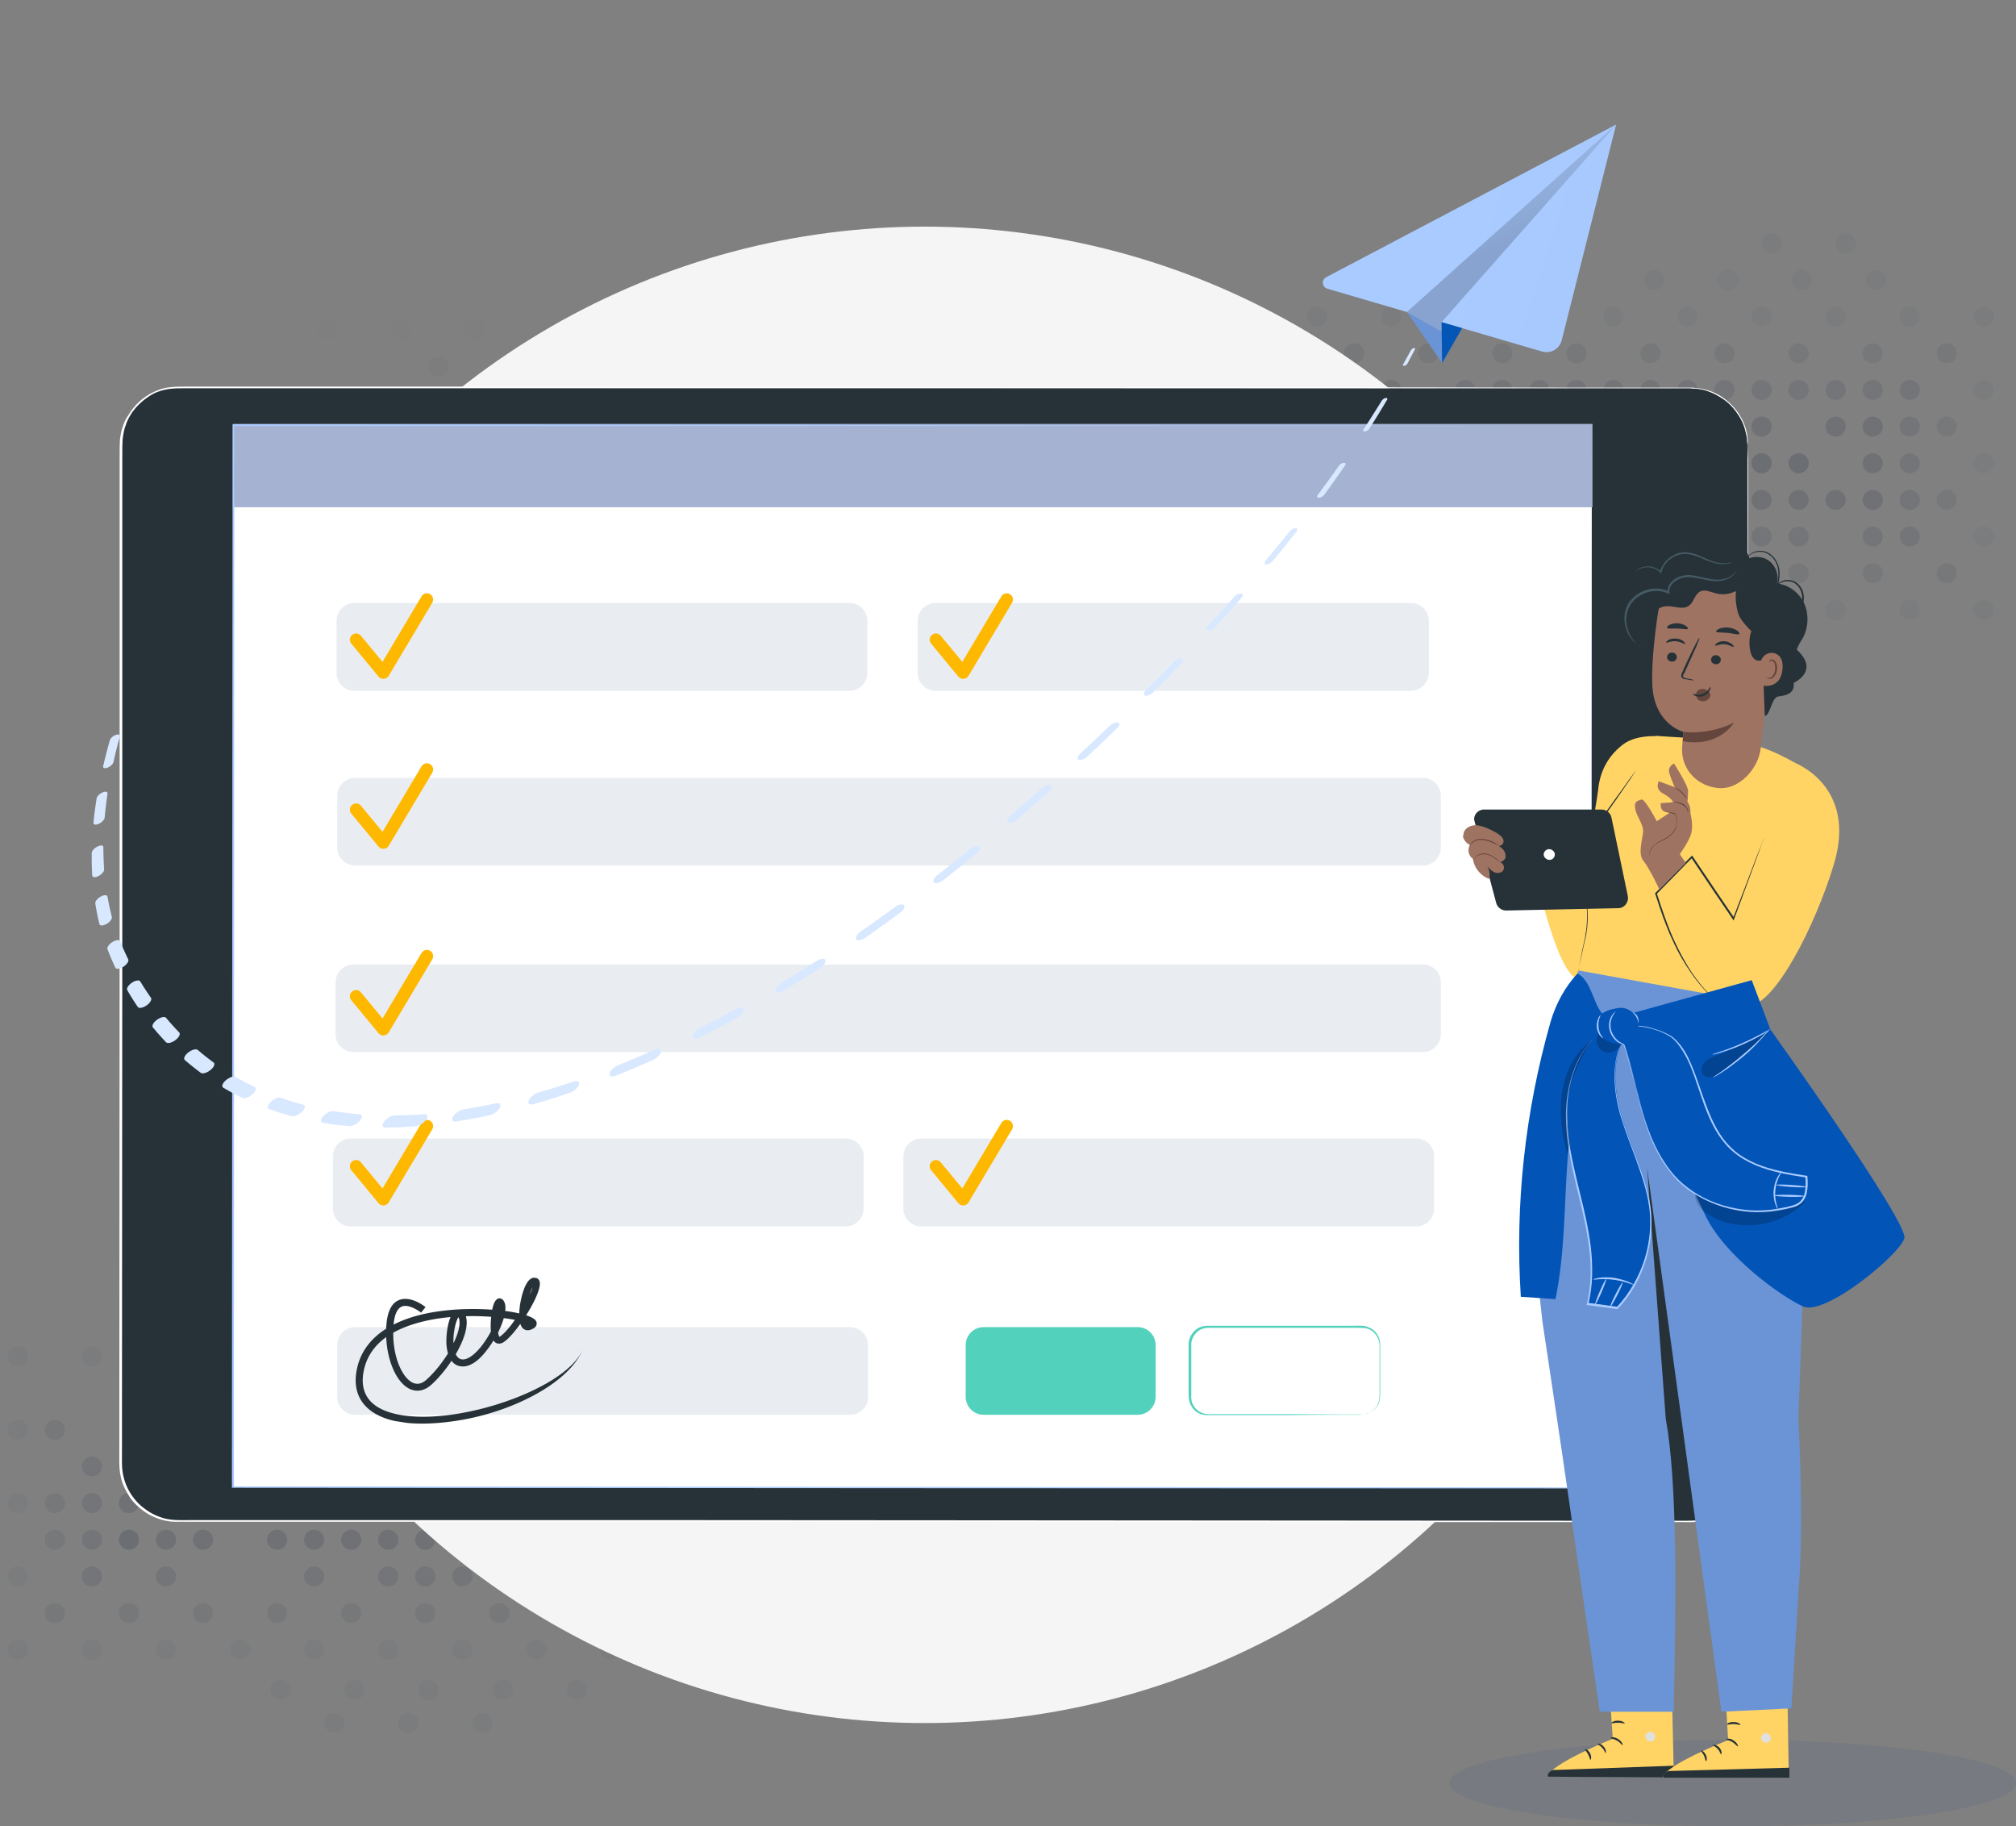 <svg width="605" height="548" viewBox="0 0 605 548" fill="none" xmlns="http://www.w3.org/2000/svg"><rect x="0" y="0" width="605" height="548" fill="#808080" stroke="none"/><g opacity=".5" fill="#2C3647"><ellipse cx="94.274" cy="440" rx="3.032" ry="3" fill-opacity=".4"/><ellipse cx="105.391" cy="440" rx="3.032" ry="3" fill-opacity=".4"/><ellipse cx="116.504" cy="440" rx="3.032" ry="3" fill-opacity=".4"/><ellipse cx="138.739" cy="440" rx="3.032" ry="3" fill-opacity=".4"/><ellipse cx="149.852" cy="440" rx="3.032" ry="3" fill-opacity=".4"/><ellipse cx="160.969" cy="440" rx="3.032" ry="3" fill-opacity=".4"/><ellipse cx="183.2" cy="440" rx="3.032" ry="3" fill-opacity=".4"/><ellipse cx="194.317" cy="440" rx="3.032" ry="3" fill-opacity=".4"/><ellipse cx="205.43" cy="440" rx="3.032" ry="3" fill-opacity=".3"/><ellipse cx="216.547" cy="440" rx="3.032" ry="3" fill-opacity=".2"/><ellipse cx="83.157" cy="429" rx="3.032" ry="3" fill-opacity=".3"/><ellipse cx="94.274" cy="429" rx="3.032" ry="3" fill-opacity=".3"/><ellipse cx="105.391" cy="429" rx="3.032" ry="3" fill-opacity=".3"/><ellipse cx="116.504" cy="429" rx="3.032" ry="3" fill-opacity=".3"/><ellipse cx="127.621" cy="429" rx="3.032" ry="3" fill-opacity=".3"/><ellipse cx="138.739" cy="429" rx="3.032" ry="3" fill-opacity=".3"/><ellipse cx="149.852" cy="429" rx="3.032" ry="3" fill-opacity=".3"/><ellipse cx="160.969" cy="429" rx="3.032" ry="3" fill-opacity=".3"/><ellipse cx="172.082" cy="429" rx="3.032" ry="3" fill-opacity=".3"/><ellipse cx="183.2" cy="429" rx="3.032" ry="3" fill-opacity=".3"/><ellipse cx="194.317" cy="429" rx="3.032" ry="3" fill-opacity=".3"/><ellipse cx="205.43" cy="429" rx="3.032" ry="3" fill-opacity=".3"/><ellipse cx="227.664" cy="429" rx="3.032" ry="3" fill-opacity=".1"/><ellipse cx="83.157" cy="418" rx="3.032" ry="3" fill-opacity=".2"/><ellipse cx="86.188" cy="396" rx="3.032" ry="3" fill-opacity=".2"/><ellipse cx="105.391" cy="418" rx="3.032" ry="3" fill-opacity=".2"/><ellipse cx="127.621" cy="418" rx="3.032" ry="3" fill-opacity=".2"/><ellipse cx="149.852" cy="418" rx="3.032" ry="3" fill-opacity=".2"/><ellipse cx="172.082" cy="418" rx="3.032" ry="3" fill-opacity=".2"/><ellipse cx="194.317" cy="418" rx="3.032" ry="3" fill-opacity=".2"/><ellipse cx="216.547" cy="418" rx="3.032" ry="3" fill-opacity=".2"/><ellipse cx="75.075" cy="385" rx="3.032" ry="3" fill-opacity=".1"/><ellipse cx="94.274" cy="407" rx="3.032" ry="3" fill-opacity=".1"/><ellipse cx="116.504" cy="407" rx="3.032" ry="3" fill-opacity=".1"/><ellipse cx="138.739" cy="407" rx="3.032" ry="3" fill-opacity=".1"/><ellipse cx="160.969" cy="407" rx="3.032" ry="3" fill-opacity=".1"/><ellipse cx="183.2" cy="407" rx="3.032" ry="3" fill-opacity=".1"/><ellipse cx="205.43" cy="407" rx="3.032" ry="3" fill-opacity=".1"/><ellipse cx="227.664" cy="407" rx="3.032" ry="3" fill-opacity=".1"/><ellipse cx="60.926" cy="429" rx="3.032" ry="3" fill-opacity=".3"/><ellipse cx="60.926" cy="418" rx="3.032" ry="3" fill-opacity=".2"/><ellipse cx="63.957" cy="396" rx="3.032" ry="3" fill-opacity=".2"/><ellipse cx="49.809" cy="440" rx="3.032" ry="3" fill-opacity=".4"/><ellipse cx="49.809" cy="429" rx="3.032" ry="3" fill-opacity=".3"/><ellipse cx="49.809" cy="407" rx="3.032" ry="3" fill-opacity=".1"/><ellipse cx="52.84" cy="385" rx="3.032" ry="3" fill-opacity=".1"/><ellipse cx="38.696" cy="440" rx="3.032" ry="3" fill-opacity=".4"/><ellipse cx="38.696" cy="429" rx="3.032" ry="3" fill-opacity=".3"/><ellipse cx="38.696" cy="418" rx="3.032" ry="3" fill-opacity=".2"/><ellipse cx="83.157" cy="462" rx="3.032" ry="3" fill-opacity=".4"/><ellipse cx="94.274" cy="462" rx="3.032" ry="3" fill-opacity=".4"/><ellipse cx="105.391" cy="462" rx="3.032" ry="3" fill-opacity=".4"/><ellipse cx="116.504" cy="462" rx="3.032" ry="3" fill-opacity=".4"/><ellipse cx="127.621" cy="462" rx="3.032" ry="3" fill-opacity=".4"/><ellipse cx="138.739" cy="462" rx="3.032" ry="3" fill-opacity=".4"/><ellipse cx="149.852" cy="462" rx="3.032" ry="3" fill-opacity=".4"/><ellipse cx="160.969" cy="462" rx="3.032" ry="3" fill-opacity=".4"/><ellipse cx="172.082" cy="462" rx="3.032" ry="3" fill-opacity=".4"/><ellipse cx="183.2" cy="462" rx="3.032" ry="3" fill-opacity=".4"/><ellipse cx="194.317" cy="462" rx="3.032" ry="3" fill-opacity=".4"/><ellipse cx="205.43" cy="462" rx="3.032" ry="3" fill-opacity=".3"/><ellipse cx="216.547" cy="462" rx="3.032" ry="3" fill-opacity=".2"/><ellipse cx="60.926" cy="462" rx="3.032" ry="3" fill-opacity=".4"/><ellipse cx="49.809" cy="462" rx="3.032" ry="3" fill-opacity=".4"/><ellipse cx="38.696" cy="462" rx="3.032" ry="3" fill-opacity=".5"/><ellipse cx="83.157" cy="484" rx="3.032" ry="3" fill-opacity=".2"/><ellipse cx="105.391" cy="484" rx="3.032" ry="3" fill-opacity=".2"/><ellipse cx="127.621" cy="484" rx="3.032" ry="3" fill-opacity=".2"/><ellipse cx="149.852" cy="484" rx="3.032" ry="3" fill-opacity=".2"/><ellipse cx="172.082" cy="484" rx="3.032" ry="3" fill-opacity=".2"/><ellipse cx="194.317" cy="484" rx="3.032" ry="3" fill-opacity=".2"/><ellipse cx="216.547" cy="484" rx="3.032" ry="3" fill-opacity=".2"/><ellipse cx="60.926" cy="484" rx="3.032" ry="3" fill-opacity=".2"/><ellipse cx="38.696" cy="484" rx="3.032" ry="3" fill-opacity=".2"/><ellipse cx="83.157" cy="451" rx="3.032" ry="3" fill-opacity=".5"/><ellipse cx="94.274" cy="451" rx="3.032" ry="3" fill-opacity=".5"/><ellipse cx="105.391" cy="451" rx="3.032" ry="3" fill-opacity=".5"/><ellipse cx="127.621" cy="451" rx="3.032" ry="3" fill-opacity=".5"/><ellipse cx="138.739" cy="451" rx="3.032" ry="3" fill-opacity=".5"/><ellipse cx="149.852" cy="451" rx="3.032" ry="3" fill-opacity=".5"/><ellipse cx="160.969" cy="451" rx="3.032" ry="3" fill-opacity=".5"/><ellipse cx="172.082" cy="451" rx="3.032" ry="3" fill-opacity=".5"/><ellipse cx="194.317" cy="451" rx="3.032" ry="3" fill-opacity=".4"/><ellipse cx="205.43" cy="451" rx="3.032" ry="3" fill-opacity=".3"/><ellipse cx="227.664" cy="451" rx="3.032" ry="3" fill-opacity=".1"/><ellipse cx="60.926" cy="451" rx="3.032" ry="3" fill-opacity=".5"/><ellipse cx="38.696" cy="451" rx="3.032" ry="3" fill-opacity=".4"/><ellipse cx="94.274" cy="473" rx="3.032" ry="3" fill-opacity=".3"/><ellipse cx="116.504" cy="473" rx="3.032" ry="3" fill-opacity=".3"/><ellipse cx="127.621" cy="473" rx="3.032" ry="3" fill-opacity=".3"/><ellipse cx="138.739" cy="473" rx="3.032" ry="3" fill-opacity=".3"/><ellipse cx="160.969" cy="473" rx="3.032" ry="3" fill-opacity=".3"/><ellipse cx="172.082" cy="473" rx="3.032" ry="3" fill-opacity=".3"/><ellipse cx="194.317" cy="473" rx="3.032" ry="3" fill-opacity=".3"/><ellipse cx="205.43" cy="473" rx="3.032" ry="3" fill-opacity=".3"/><ellipse cx="227.664" cy="473" rx="3.032" ry="3" fill-opacity=".1"/><ellipse cx="49.809" cy="473" rx="3.032" ry="3" fill-opacity=".3"/><ellipse cx="72.043" cy="495" rx="3.032" ry="3" fill-opacity=".1"/><ellipse cx="84.168" cy="507" rx="3.032" ry="3" fill-opacity=".1"/><ellipse cx="100.336" cy="517" rx="3.032" ry="3" fill-opacity=".1"/><ellipse cx="94.274" cy="495" rx="3.032" ry="3" fill-opacity=".1"/><ellipse cx="106.399" cy="507" rx="3.032" ry="3" fill-opacity=".1"/><ellipse cx="122.567" cy="517" rx="3.032" ry="3" fill-opacity=".1"/><ellipse cx="116.504" cy="495" rx="3.032" ry="3" fill-opacity=".1"/><ellipse cx="128.633" cy="507" rx="3.032" ry="3" fill-opacity=".1"/><ellipse cx="144.801" cy="517" rx="3.032" ry="3" fill-opacity=".1"/><ellipse cx="138.739" cy="495" rx="3.032" ry="3" fill-opacity=".1"/><ellipse cx="150.864" cy="507" rx="3.032" ry="3" fill-opacity=".1"/><ellipse cx="160.969" cy="495" rx="3.032" ry="3" fill-opacity=".1"/><ellipse cx="173.094" cy="507" rx="3.032" ry="3" fill-opacity=".1"/><ellipse cx="183.2" cy="495" rx="3.032" ry="3" fill-opacity=".1"/><ellipse cx="205.43" cy="495" rx="3.032" ry="3" fill-opacity=".1"/><ellipse cx="227.664" cy="495" rx="3.032" ry="3" fill-opacity=".1"/><ellipse cx="49.809" cy="495" rx="3.032" ry="3" fill-opacity=".1"/><ellipse cx="27.578" cy="440" rx="3.032" ry="3" fill-opacity=".3"/><ellipse cx="27.578" cy="407" rx="3.032" ry="3" fill-opacity=".1"/><ellipse cx="41.727" cy="399" rx="3.032" ry="3" fill-opacity=".1"/><ellipse cx="16.461" cy="429" rx="3.032" ry="3" fill-opacity=".2"/><ellipse cx="27.578" cy="462" rx="3.032" ry="3" fill-opacity=".3"/><ellipse cx="16.461" cy="462" rx="3.032" ry="3" fill-opacity=".2"/><ellipse cx="16.461" cy="484" rx="3.032" ry="3" fill-opacity=".2"/><ellipse cx="27.578" cy="451" rx="3.032" ry="3" fill-opacity=".3"/><ellipse cx="16.461" cy="451" rx="3.032" ry="3" fill-opacity=".2"/><ellipse cx="27.578" cy="473" rx="3.032" ry="3" fill-opacity=".3"/><ellipse cx="27.578" cy="495" rx="3.032" ry="3" fill-opacity=".1"/><ellipse cx="5.348" cy="429" rx="3.032" ry="3" fill-opacity=".1"/><ellipse cx="5.348" cy="407" rx="3.032" ry="3" fill-opacity=".1"/><ellipse cx="5.348" cy="451" rx="3.032" ry="3" fill-opacity=".1"/><ellipse cx="5.348" cy="473" rx="3.032" ry="3" fill-opacity=".1"/><ellipse cx="5.348" cy="495" rx="3.032" ry="3" fill-opacity=".1"/></g><g opacity=".5" fill="#2C3647"><ellipse cx="439.727" cy="128" rx="3.032" ry="3" fill-opacity=".4"/><ellipse cx="461.957" cy="128" rx="3.032" ry="3" fill-opacity=".4"/><ellipse cx="473.075" cy="128" rx="3.032" ry="3" fill-opacity=".4"/><ellipse cx="484.188" cy="128" rx="3.032" ry="3" fill-opacity=".4"/><ellipse cx="506.422" cy="128" rx="3.032" ry="3" fill-opacity=".4"/><ellipse cx="517.535" cy="128" rx="3.032" ry="3" fill-opacity=".4"/><ellipse cx="528.653" cy="128" rx="3.032" ry="3" fill-opacity=".4"/><ellipse cx="550.883" cy="128" rx="3.032" ry="3" fill-opacity=".4"/><ellipse cx="562" cy="128" rx="3.032" ry="3" fill-opacity=".4"/><ellipse cx="573.117" cy="128" rx="3.032" ry="3" fill-opacity=".3"/><ellipse cx="584.231" cy="128" rx="3.032" ry="3" fill-opacity=".2"/><ellipse cx="439.727" cy="117" rx="3.032" ry="3" fill-opacity=".3"/><ellipse cx="450.84" cy="117" rx="3.032" ry="3" fill-opacity=".3"/><ellipse cx="461.957" cy="117" rx="3.032" ry="3" fill-opacity=".3"/><ellipse cx="473.075" cy="117" rx="3.032" ry="3" fill-opacity=".3"/><ellipse cx="484.188" cy="117" rx="3.032" ry="3" fill-opacity=".3"/><ellipse cx="495.305" cy="117" rx="3.032" ry="3" fill-opacity=".3"/><ellipse cx="506.422" cy="117" rx="3.032" ry="3" fill-opacity=".3"/><ellipse cx="517.535" cy="117" rx="3.032" ry="3" fill-opacity=".3"/><ellipse cx="528.653" cy="117" rx="3.032" ry="3" fill-opacity=".3"/><ellipse cx="539.77" cy="117" rx="3.032" ry="3" fill-opacity=".3"/><ellipse cx="550.883" cy="117" rx="3.032" ry="3" fill-opacity=".3"/><ellipse cx="562" cy="117" rx="3.032" ry="3" fill-opacity=".3"/><ellipse cx="573.117" cy="117" rx="3.032" ry="3" fill-opacity=".3"/><ellipse cx="595.348" cy="117" rx="3.032" ry="3" fill-opacity=".1"/><ellipse cx="450.84" cy="106" rx="3.032" ry="3" fill-opacity=".2"/><ellipse cx="473.075" cy="106" rx="3.032" ry="3" fill-opacity=".2"/><ellipse cx="495.305" cy="106" rx="3.032" ry="3" fill-opacity=".2"/><ellipse cx="517.535" cy="106" rx="3.032" ry="3" fill-opacity=".2"/><ellipse cx="539.77" cy="106" rx="3.032" ry="3" fill-opacity=".2"/><ellipse cx="562" cy="106" rx="3.032" ry="3" fill-opacity=".2"/><ellipse cx="584.231" cy="106" rx="3.032" ry="3" fill-opacity=".2"/><ellipse cx="439.727" cy="95" rx="3.032" ry="3" fill-opacity=".1"/><ellipse cx="461.957" cy="95" rx="3.032" ry="3" fill-opacity=".1"/><ellipse cx="484.188" cy="95" rx="3.032" ry="3" fill-opacity=".1"/><ellipse cx="506.422" cy="95" rx="3.032" ry="3" fill-opacity=".1"/><ellipse cx="496.317" cy="84" rx="3.032" ry="3" fill-opacity=".1"/><ellipse cx="528.653" cy="95" rx="3.032" ry="3" fill-opacity=".1"/><ellipse cx="518.547" cy="84" rx="3.032" ry="3" fill-opacity=".1"/><ellipse cx="531.684" cy="73" rx="3.032" ry="3" fill-opacity=".1"/><ellipse cx="550.883" cy="95" rx="3.032" ry="3" fill-opacity=".1"/><ellipse cx="540.778" cy="84" rx="3.032" ry="3" fill-opacity=".1"/><ellipse cx="553.914" cy="73" rx="3.032" ry="3" fill-opacity=".1"/><ellipse cx="573.117" cy="95" rx="3.032" ry="3" fill-opacity=".1"/><ellipse cx="563.012" cy="84" rx="3.032" ry="3" fill-opacity=".1"/><ellipse cx="595.348" cy="95" rx="3.032" ry="3" fill-opacity=".1"/><ellipse cx="428.61" cy="106" rx="3.032" ry="3" fill-opacity=".2"/><ellipse cx="417.496" cy="128" rx="3.032" ry="3" fill-opacity=".4"/><ellipse cx="417.496" cy="117" rx="3.032" ry="3" fill-opacity=".3"/><ellipse cx="417.496" cy="95" rx="3.032" ry="3" fill-opacity=".1"/><ellipse cx="406.379" cy="128" rx="3.032" ry="3" fill-opacity=".4"/><ellipse cx="406.379" cy="117" rx="3.032" ry="3" fill-opacity=".3"/><ellipse cx="406.379" cy="106" rx="3.032" ry="3" fill-opacity=".2"/><ellipse cx="439.727" cy="150" rx="3.032" ry="3" fill-opacity=".4"/><ellipse cx="450.84" cy="150" rx="3.032" ry="3" fill-opacity=".4"/><ellipse cx="461.957" cy="150" rx="3.032" ry="3" fill-opacity=".4"/><ellipse cx="473.075" cy="150" rx="3.032" ry="3" fill-opacity=".4"/><ellipse cx="495.305" cy="150" rx="3.032" ry="3" fill-opacity=".4"/><ellipse cx="506.422" cy="150" rx="3.032" ry="3" fill-opacity=".4"/><ellipse cx="517.535" cy="150" rx="3.032" ry="3" fill-opacity=".4"/><ellipse cx="528.653" cy="150" rx="3.032" ry="3" fill-opacity=".4"/><ellipse cx="539.77" cy="150" rx="3.032" ry="3" fill-opacity=".4"/><ellipse cx="550.883" cy="150" rx="3.032" ry="3" fill-opacity=".4"/><ellipse cx="562" cy="150" rx="3.032" ry="3" fill-opacity=".4"/><ellipse cx="573.117" cy="150" rx="3.032" ry="3" fill-opacity=".3"/><ellipse cx="584.231" cy="150" rx="3.032" ry="3" fill-opacity=".2"/><ellipse cx="428.61" cy="150" rx="3.032" ry="3" fill-opacity=".4"/><ellipse cx="417.496" cy="150" rx="3.032" ry="3" fill-opacity=".4"/><ellipse cx="406.379" cy="150" rx="3.032" ry="3" fill-opacity=".5"/><ellipse cx="450.84" cy="172" rx="3.032" ry="3" fill-opacity=".2"/><ellipse cx="473.075" cy="172" rx="3.032" ry="3" fill-opacity=".2"/><ellipse cx="495.305" cy="172" rx="3.032" ry="3" fill-opacity=".2"/><ellipse cx="517.535" cy="172" rx="3.032" ry="3" fill-opacity=".2"/><ellipse cx="539.77" cy="172" rx="3.032" ry="3" fill-opacity=".2"/><ellipse cx="562" cy="172" rx="3.032" ry="3" fill-opacity=".2"/><ellipse cx="584.231" cy="172" rx="3.032" ry="3" fill-opacity=".2"/><ellipse cx="428.61" cy="172" rx="3.032" ry="3" fill-opacity=".2"/><ellipse cx="406.379" cy="172" rx="3.032" ry="3" fill-opacity=".2"/><ellipse cx="439.727" cy="139" rx="3.032" ry="3" fill-opacity=".5"/><ellipse cx="450.84" cy="139" rx="3.032" ry="3" fill-opacity=".5"/><ellipse cx="461.957" cy="139" rx="3.032" ry="3" fill-opacity=".5"/><ellipse cx="495.305" cy="139" rx="3.032" ry="3" fill-opacity=".5"/><ellipse cx="506.422" cy="139" rx="3.032" ry="3" fill-opacity=".5"/><ellipse cx="517.535" cy="139" rx="3.032" ry="3" fill-opacity=".5"/><ellipse cx="528.653" cy="139" rx="3.032" ry="3" fill-opacity=".5"/><ellipse cx="539.77" cy="139" rx="3.032" ry="3" fill-opacity=".5"/><ellipse cx="562" cy="139" rx="3.032" ry="3" fill-opacity=".4"/><ellipse cx="573.117" cy="139" rx="3.032" ry="3" fill-opacity=".3"/><ellipse cx="595.348" cy="139" rx="3.032" ry="3" fill-opacity=".1"/><ellipse cx="428.61" cy="139" rx="3.032" ry="3" fill-opacity=".5"/><ellipse cx="406.379" cy="139" rx="3.032" ry="3" fill-opacity=".4"/><ellipse cx="439.727" cy="161" rx="3.032" ry="3" fill-opacity=".3"/><ellipse cx="461.957" cy="161" rx="3.032" ry="3" fill-opacity=".3"/><ellipse cx="484.188" cy="161" rx="3.032" ry="3" fill-opacity=".3"/><ellipse cx="495.305" cy="161" rx="3.032" ry="3" fill-opacity=".3"/><ellipse cx="506.422" cy="161" rx="3.032" ry="3" fill-opacity=".3"/><ellipse cx="528.653" cy="161" rx="3.032" ry="3" fill-opacity=".3"/><ellipse cx="539.77" cy="161" rx="3.032" ry="3" fill-opacity=".3"/><ellipse cx="562" cy="161" rx="3.032" ry="3" fill-opacity=".3"/><ellipse cx="573.117" cy="161" rx="3.032" ry="3" fill-opacity=".3"/><ellipse cx="595.348" cy="161" rx="3.032" ry="3" fill-opacity=".1"/><ellipse cx="417.496" cy="161" rx="3.032" ry="3" fill-opacity=".3"/><ellipse cx="439.727" cy="183" rx="3.032" ry="3" fill-opacity=".1"/><ellipse cx="461.957" cy="183" rx="3.032" ry="3" fill-opacity=".1"/><ellipse cx="484.188" cy="183" rx="3.032" ry="3" fill-opacity=".1"/><ellipse cx="506.422" cy="183" rx="3.032" ry="3" fill-opacity=".1"/><ellipse cx="528.653" cy="183" rx="3.032" ry="3" fill-opacity=".1"/><ellipse cx="550.883" cy="183" rx="3.032" ry="3" fill-opacity=".1"/><ellipse cx="573.117" cy="183" rx="3.032" ry="3" fill-opacity=".1"/><ellipse cx="595.348" cy="183" rx="3.032" ry="3" fill-opacity=".1"/><ellipse cx="417.496" cy="183" rx="3.032" ry="3" fill-opacity=".1"/><ellipse cx="395.262" cy="128" rx="3.032" ry="3" fill-opacity=".3"/><ellipse cx="395.262" cy="95" rx="3.032" ry="3" fill-opacity=".1"/><ellipse cx="384.149" cy="117" rx="3.032" ry="3" fill-opacity=".2"/><ellipse cx="395.262" cy="150" rx="3.032" ry="3" fill-opacity=".3"/><ellipse cx="384.149" cy="150" rx="3.032" ry="3" fill-opacity=".2"/><ellipse cx="384.149" cy="172" rx="3.032" ry="3" fill-opacity=".2"/><ellipse cx="395.262" cy="139" rx="3.032" ry="3" fill-opacity=".3"/><ellipse cx="384.149" cy="139" rx="3.032" ry="3" fill-opacity=".2"/><ellipse cx="395.262" cy="161" rx="3.032" ry="3" fill-opacity=".3"/><ellipse cx="395.262" cy="183" rx="3.032" ry="3" fill-opacity=".1"/><ellipse cx="373.032" cy="117" rx="3.032" ry="3" fill-opacity=".1"/><ellipse cx="373.032" cy="95" rx="3.032" ry="3" fill-opacity=".1"/><ellipse cx="373.032" cy="139" rx="3.032" ry="3" fill-opacity=".1"/><ellipse cx="373.032" cy="161" rx="3.032" ry="3" fill-opacity=".1"/><ellipse cx="373.032" cy="183" rx="3.032" ry="3" fill-opacity=".1"/></g><g opacity=".15" fill="#2C3647"><ellipse cx="165.012" cy="132" rx="3.032" ry="3" fill-opacity=".4"/><ellipse cx="187.243" cy="132" rx="3.032" ry="3" fill-opacity=".4"/><ellipse cx="198.36" cy="132" rx="3.032" ry="3" fill-opacity=".4"/><ellipse cx="209.473" cy="132" rx="3.032" ry="3" fill-opacity=".4"/><ellipse cx="231.703" cy="132" rx="3.032" ry="3" fill-opacity=".4"/><ellipse cx="242.821" cy="132" rx="3.032" ry="3" fill-opacity=".4"/><ellipse cx="253.938" cy="132" rx="3.032" ry="3" fill-opacity=".4"/><ellipse cx="276.168" cy="132" rx="3.032" ry="3" fill-opacity=".4"/><ellipse cx="287.285" cy="132" rx="3.032" ry="3" fill-opacity=".4"/><ellipse cx="298.399" cy="132" rx="3.032" ry="3" fill-opacity=".3"/><ellipse cx="309.516" cy="132" rx="3.032" ry="3" fill-opacity=".2"/><ellipse cx="165.012" cy="121" rx="3.032" ry="3" fill-opacity=".3"/><ellipse cx="176.125" cy="121" rx="3.032" ry="3" fill-opacity=".3"/><ellipse cx="187.243" cy="121" rx="3.032" ry="3" fill-opacity=".3"/><ellipse cx="198.36" cy="121" rx="3.032" ry="3" fill-opacity=".3"/><ellipse cx="209.473" cy="121" rx="3.032" ry="3" fill-opacity=".3"/><ellipse cx="220.59" cy="121" rx="3.032" ry="3" fill-opacity=".3"/><ellipse cx="231.703" cy="121" rx="3.032" ry="3" fill-opacity=".3"/><ellipse cx="242.821" cy="121" rx="3.032" ry="3" fill-opacity=".3"/><ellipse cx="253.938" cy="121" rx="3.032" ry="3" fill-opacity=".3"/><ellipse cx="265.051" cy="121" rx="3.032" ry="3" fill-opacity=".3"/><ellipse cx="276.168" cy="121" rx="3.032" ry="3" fill-opacity=".3"/><ellipse cx="287.285" cy="121" rx="3.032" ry="3" fill-opacity=".3"/><ellipse cx="298.399" cy="121" rx="3.032" ry="3" fill-opacity=".3"/><ellipse cx="320.633" cy="121" rx="3.032" ry="3" fill-opacity=".1"/><ellipse cx="176.125" cy="110" rx="3.032" ry="3" fill-opacity=".2"/><ellipse cx="198.36" cy="110" rx="3.032" ry="3" fill-opacity=".2"/><ellipse cx="220.59" cy="110" rx="3.032" ry="3" fill-opacity=".2"/><ellipse cx="242.821" cy="110" rx="3.032" ry="3" fill-opacity=".2"/><ellipse cx="265.051" cy="110" rx="3.032" ry="3" fill-opacity=".2"/><ellipse cx="287.285" cy="110" rx="3.032" ry="3" fill-opacity=".2"/><ellipse cx="309.516" cy="110" rx="3.032" ry="3" fill-opacity=".2"/><ellipse cx="165.012" cy="99" rx="3.032" ry="3" fill-opacity=".1"/><ellipse cx="187.243" cy="99" rx="3.032" ry="3" fill-opacity=".1"/><ellipse cx="209.473" cy="99" rx="3.032" ry="3" fill-opacity=".1"/><ellipse cx="231.703" cy="99" rx="3.032" ry="3" fill-opacity=".1"/><ellipse cx="253.938" cy="99" rx="3.032" ry="3" fill-opacity=".1"/><ellipse cx="276.168" cy="99" rx="3.032" ry="3" fill-opacity=".1"/><ellipse cx="298.399" cy="99" rx="3.032" ry="3" fill-opacity=".1"/><ellipse cx="320.633" cy="99" rx="3.032" ry="3" fill-opacity=".1"/><ellipse cx="153.895" cy="121" rx="3.032" ry="3" fill-opacity=".3"/><ellipse cx="153.895" cy="110" rx="3.032" ry="3" fill-opacity=".2"/><ellipse cx="142.778" cy="132" rx="3.032" ry="3" fill-opacity=".4"/><ellipse cx="142.778" cy="121" rx="3.032" ry="3" fill-opacity=".3"/><ellipse cx="142.778" cy="99" rx="3.032" ry="3" fill-opacity=".1"/><ellipse cx="131.664" cy="132" rx="3.032" ry="3" fill-opacity=".4"/><ellipse cx="131.664" cy="121" rx="3.032" ry="3" fill-opacity=".3"/><ellipse cx="131.664" cy="110" rx="3.032" ry="3" fill-opacity=".2"/><ellipse cx="165.012" cy="154" rx="3.032" ry="3" fill-opacity=".4"/><ellipse cx="176.125" cy="154" rx="3.032" ry="3" fill-opacity=".4"/><ellipse cx="187.243" cy="154" rx="3.032" ry="3" fill-opacity=".4"/><ellipse cx="198.36" cy="154" rx="3.032" ry="3" fill-opacity=".4"/><ellipse cx="220.59" cy="154" rx="3.032" ry="3" fill-opacity=".4"/><ellipse cx="231.703" cy="154" rx="3.032" ry="3" fill-opacity=".4"/><ellipse cx="242.821" cy="154" rx="3.032" ry="3" fill-opacity=".4"/><ellipse cx="253.938" cy="154" rx="3.032" ry="3" fill-opacity=".4"/><ellipse cx="265.051" cy="154" rx="3.032" ry="3" fill-opacity=".4"/><ellipse cx="276.168" cy="154" rx="3.032" ry="3" fill-opacity=".4"/><ellipse cx="287.285" cy="154" rx="3.032" ry="3" fill-opacity=".4"/><ellipse cx="298.399" cy="154" rx="3.032" ry="3" fill-opacity=".3"/><ellipse cx="309.516" cy="154" rx="3.032" ry="3" fill-opacity=".2"/><ellipse cx="153.895" cy="154" rx="3.032" ry="3" fill-opacity=".4"/><ellipse cx="142.778" cy="154" rx="3.032" ry="3" fill-opacity=".4"/><ellipse cx="131.664" cy="154" rx="3.032" ry="3" fill-opacity=".5"/><ellipse cx="176.125" cy="176" rx="3.032" ry="3" fill-opacity=".2"/><ellipse cx="198.36" cy="176" rx="3.032" ry="3" fill-opacity=".2"/><ellipse cx="220.59" cy="176" rx="3.032" ry="3" fill-opacity=".2"/><ellipse cx="242.821" cy="176" rx="3.032" ry="3" fill-opacity=".2"/><ellipse cx="265.051" cy="176" rx="3.032" ry="3" fill-opacity=".2"/><ellipse cx="287.285" cy="176" rx="3.032" ry="3" fill-opacity=".2"/><ellipse cx="309.516" cy="176" rx="3.032" ry="3" fill-opacity=".2"/><ellipse cx="153.895" cy="176" rx="3.032" ry="3" fill-opacity=".2"/><ellipse cx="131.664" cy="176" rx="3.032" ry="3" fill-opacity=".2"/><ellipse cx="165.012" cy="143" rx="3.032" ry="3" fill-opacity=".5"/><ellipse cx="176.125" cy="143" rx="3.032" ry="3" fill-opacity=".5"/><ellipse cx="187.243" cy="143" rx="3.032" ry="3" fill-opacity=".5"/><ellipse cx="198.36" cy="143" rx="3.032" ry="3" fill-opacity=".5"/><ellipse cx="220.59" cy="143" rx="3.032" ry="3" fill-opacity=".5"/><ellipse cx="231.703" cy="143" rx="3.032" ry="3" fill-opacity=".5"/><ellipse cx="242.821" cy="143" rx="3.032" ry="3" fill-opacity=".5"/><ellipse cx="253.938" cy="143" rx="3.032" ry="3" fill-opacity=".5"/><ellipse cx="265.051" cy="143" rx="3.032" ry="3" fill-opacity=".5"/><ellipse cx="287.285" cy="143" rx="3.032" ry="3" fill-opacity=".4"/><ellipse cx="298.399" cy="143" rx="3.032" ry="3" fill-opacity=".3"/><ellipse cx="320.633" cy="143" rx="3.032" ry="3" fill-opacity=".1"/><ellipse cx="153.895" cy="143" rx="3.032" ry="3" fill-opacity=".5"/><ellipse cx="131.664" cy="143" rx="3.032" ry="3" fill-opacity=".4"/><ellipse cx="165.012" cy="165" rx="3.032" ry="3" fill-opacity=".3"/><ellipse cx="187.243" cy="165" rx="3.032" ry="3" fill-opacity=".3"/><ellipse cx="209.473" cy="165" rx="3.032" ry="3" fill-opacity=".3"/><ellipse cx="220.59" cy="165" rx="3.032" ry="3" fill-opacity=".3"/><ellipse cx="231.703" cy="165" rx="3.032" ry="3" fill-opacity=".3"/><ellipse cx="253.938" cy="165" rx="3.032" ry="3" fill-opacity=".3"/><ellipse cx="265.051" cy="165" rx="3.032" ry="3" fill-opacity=".3"/><ellipse cx="287.285" cy="165" rx="3.032" ry="3" fill-opacity=".3"/><ellipse cx="298.399" cy="165" rx="3.032" ry="3" fill-opacity=".3"/><ellipse cx="320.633" cy="165" rx="3.032" ry="3" fill-opacity=".1"/><ellipse cx="142.778" cy="165" rx="3.032" ry="3" fill-opacity=".3"/><ellipse cx="165.012" cy="187" rx="3.032" ry="3" fill-opacity=".1"/><ellipse cx="187.243" cy="187" rx="3.032" ry="3" fill-opacity=".1"/><ellipse cx="209.473" cy="187" rx="3.032" ry="3" fill-opacity=".1"/><ellipse cx="231.703" cy="187" rx="3.032" ry="3" fill-opacity=".1"/><ellipse cx="253.938" cy="187" rx="3.032" ry="3" fill-opacity=".1"/><ellipse cx="276.168" cy="187" rx="3.032" ry="3" fill-opacity=".1"/><ellipse cx="298.399" cy="187" rx="3.032" ry="3" fill-opacity=".1"/><ellipse cx="320.633" cy="187" rx="3.032" ry="3" fill-opacity=".1"/><ellipse cx="142.778" cy="187" rx="3.032" ry="3" fill-opacity=".1"/><ellipse cx="120.547" cy="132" rx="3.032" ry="3" fill-opacity=".3"/><ellipse cx="120.547" cy="99" rx="3.032" ry="3" fill-opacity=".1"/><ellipse cx="109.43" cy="121" rx="3.032" ry="3" fill-opacity=".2"/><ellipse cx="120.547" cy="154" rx="3.032" ry="3" fill-opacity=".3"/><ellipse cx="109.43" cy="154" rx="3.032" ry="3" fill-opacity=".2"/><ellipse cx="109.43" cy="176" rx="3.032" ry="3" fill-opacity=".2"/><ellipse cx="120.547" cy="143" rx="3.032" ry="3" fill-opacity=".3"/><ellipse cx="109.43" cy="143" rx="3.032" ry="3" fill-opacity=".2"/><ellipse cx="120.547" cy="165" rx="3.032" ry="3" fill-opacity=".3"/><ellipse cx="120.547" cy="187" rx="3.032" ry="3" fill-opacity=".1"/><ellipse cx="98.317" cy="121" rx="3.032" ry="3" fill-opacity=".1"/><ellipse cx="98.317" cy="99" rx="3.032" ry="3" fill-opacity=".1"/><ellipse cx="98.317" cy="143" rx="3.032" ry="3" fill-opacity=".1"/><ellipse cx="98.317" cy="165" rx="3.032" ry="3" fill-opacity=".1"/><ellipse cx="98.317" cy="187" rx="3.032" ry="3" fill-opacity=".1"/></g><path opacity=".11" d="M520 548c46.944 0 85-5.82 85-13s-38.056-13-85-13-85 5.82-85 13 38.056 13 85 13z" fill="#344C82"/><circle cx="277.5" cy="292.5" r="224.5" fill="#F5F5F5"/><path d="M524.399 133.601l-.2 305.8c0 9.5-7.7 17.1-17.1 17.1l-453.8-.2c-9.5 0-17.1-7.7-17.1-17.1l.2-305.8c0-9.5 7.7-17.1 17.1-17.1l453.8.2c9.5 0 17.1 7.7 17.1 17.1z" fill="#273238"/><path d="M524.401 133.6s0-.4-.1-1.1c0-.4 0-.8-.1-1.3s-.2-1.1-.4-1.8c-.3-1.4-.9-3-2-4.7-1.1-1.7-2.6-3.6-4.9-5.1-1.1-.7-2.4-1.5-3.8-2-1.4-.6-3-.9-4.6-1-.4 0-.8 0-1.3-.1h-451.9c-1.5 0-3 0-4.5.2s-2.9.6-4.3 1.2c-2.4 1.2-4.8 3.1-6.6 5.5-.5.6-.8 1.3-1.2 1.9-.3.7-.7 1.3-.9 2.1-.6 1.4-.8 2.9-1 4.4-.1 1.5-.1 3-.1 4.6v138.9c0 52.9-.1 107.8-.1 163.9 0 1.7.3 3.5.8 5.1.5 1.6 1.3 3.2 2.3 4.6 1 1.4 2.2 2.7 3.6 3.7 1.4 1.1 2.9 1.9 4.5 2.5 3.2 1.3 6.8 1 10.2 1h132.5c53 0 104 .1 152.7.1 48.7 0 94.9.1 138.2.1h24c1.3 0 2.6 0 3.9-.1 1.3-.2 2.6-.4 3.8-.9 4.9-1.7 8.7-5.8 10.3-10.6.2-.6.3-1.2.5-1.8.1-.6.2-1.2.3-1.9.1-1.3.1-2.5.1-3.8v-65.4c.1-73.6.1-133.1.2-174.3 0-20.6.1-36.6.1-47.4v-12.3c-.2-2.8-.2-4.2-.2-4.2v303.6c0 1.3 0 2.5-.1 3.8-.1.6-.2 1.3-.3 1.9-.2.6-.3 1.3-.5 1.9-1.6 4.9-5.5 9.1-10.5 10.9-1.2.5-2.5.7-3.9.9-1.3.2-2.7.1-4 .1h-162.2c-48.7 0-99.7 0-152.7-.1h-137.7c-1.8 0-3.5-.4-5.2-1-1.7-.6-3.2-1.4-4.6-2.5-1.4-1.1-2.7-2.3-3.7-3.8s-1.8-3.1-2.4-4.8c-.5-1.7-.8-3.5-.8-5.3 0-56.1.1-111 .1-163.9V136.4c0-1.5 0-3.1.1-4.6.2-1.5.5-3.1 1.1-4.5.2-.7.6-1.4 1-2.1.6-.8.9-1.5 1.4-2.1 1.8-2.5 4.3-4.5 7.1-5.7 1.4-.6 2.9-1.1 4.4-1.2 1.6-.2 3.1-.2 4.6-.2h120c43.3 0 83.6.1 120.4.1 73.6.1 133.2.1 174.3.2h37.1c.4 0 .9 0 1.3.1 1.7.1 3.3.5 4.7 1 1.4.5 2.7 1.2 3.8 2 2.2 1.6 3.8 3.4 4.9 5.2 1.1 1.8 1.7 3.4 2 4.8.2.7.3 1.3.3 1.8.1.5.1 1 .1 1.3-.1.8-.1 1.1-.1 1.1z" fill="#fff"/><path d="M70.11 127.658l-.169 318.6 407.6.215.168-318.6-407.6-.215z" fill="#fff"/><path d="M499.801 299.5c7.179 0 13-5.82 13-13s-5.821-13-13-13c-7.18 0-13 5.82-13 13s5.82 13 13 13zM55.8 236.3l-.1 100c0 .7-.5 1.2-1.2 1.2h-3c-.7 0-1.2-.5-1.2-1.2l.1-100c0-.7.5-1.2 1.2-1.2h3c.7 0 1.2.5 1.2 1.2z" fill="#263238"/><path d="M255.099 424.499h-148.5c-3 0-5.4-2.4-5.4-5.4v-15.5c0-3 2.4-5.4 5.4-5.4h148.5c3 0 5.4 2.4 5.4 5.4v15.5c.1 3-2.4 5.4-5.4 5.4zM253.802 368h-148.5c-3 0-5.4-2.4-5.4-5.4V347c0-3 2.4-5.4 5.4-5.4h148.5c3 0 5.4 2.4 5.4 5.4v15.5c0 3-2.4 5.5-5.4 5.5zm171.2 0h-148.5c-3 0-5.4-2.4-5.4-5.4V347c0-3 2.4-5.4 5.4-5.4h148.5c3 0 5.4 2.4 5.4 5.4v15.5c.1 3-2.4 5.5-5.4 5.5zm-1.6-160.7h-142.6c-3 0-5.4-2.4-5.4-5.4v-15.6c0-3 2.4-5.4 5.4-5.4h142.6c3 0 5.4 2.4 5.4 5.4v15.5c0 3-2.4 5.5-5.4 5.5zm3.597 52.4h-320.4c-3 0-5.4-2.4-5.4-5.4v-15.5c0-3 2.4-5.4 5.4-5.4h320.4c3 0 5.4 2.4 5.4 5.4v15.5c0 3-2.4 5.4-5.4 5.4zM254.9 207.3H106.4c-3 0-5.4-2.4-5.4-5.4v-15.6c0-3 2.4-5.4 5.4-5.4h148.5c3 0 5.4 2.4 5.4 5.4v15.5c0 3-2.4 5.5-5.4 5.5zm172.099 108.4h-320.9c-3 0-5.4-2.4-5.4-5.4v-15.5c0-3 2.4-5.4 5.4-5.4h320.9c3 0 5.4 2.4 5.4 5.4v15.5c0 3-2.4 5.4-5.4 5.4z" fill="#E9EDF2"/><path d="M408.599 424.5s.6 0 1.6-.3 2.5-1.1 3.3-2.9c.4-.9.5-2 .5-3.2v-13.5c0-.9 0-1.8-.3-2.6-.3-.9-.8-1.6-1.5-2.3-.7-.6-1.6-1.1-2.5-1.2-.9-.1-2-.1-3-.1h-44.1c-1.3 0-2.6.5-3.5 1.4-.9.9-1.5 2.1-1.6 3.3v15.4c-.1 1.2.1 2.4.8 3.4.6 1 1.5 1.7 2.6 2.1 1 .4 2.2.3 3.4.3h21.6c7.1 0 12.9.1 16.9.1h5.8c-.2.1 0 .1 0 .1h-6.2c-4 0-9.8 0-16.9.1h-23.3c-.6 0-1.2-.1-1.8-.3-1.2-.4-2.2-1.2-2.8-2.3-.7-1.1-.9-2.4-.9-3.6V403c.1-1.4.8-2.7 1.8-3.7s2.4-1.5 3.9-1.5h44.1c1.1 0 2.1-.1 3.1.1s2 .7 2.7 1.3c.8.7 1.3 1.5 1.6 2.4.3.9.3 1.9.3 2.8v13.5c0 1.2-.1 2.4-.5 3.3-.9 1.9-2.4 2.7-3.4 2.9-1.2.5-1.7.4-1.7.4zm-67.198-.001h-46.2c-3 0-5.4-2.4-5.4-5.4v-15.5c0-3 2.4-5.4 5.4-5.4h46.2c3 0 5.4 2.4 5.4 5.4v15.5c0 3-2.4 5.4-5.4 5.4z" fill="#52D1BC"/><path d="M477.902 127.199h-408v25h408v-25z" fill="#A5B2D2"/><path d="M477.702 127.801h-407.6l.2-.2c0 95.1-.1 203.7-.1 318.6l-.2-.2c151.1.1 291.5.2 407.6.3l-.2.2c.2-192.4.3-316.9.3-318.7v318.8h-.2c-116.1 0-256.4-.1-407.6-.2h-.3v-.3c.1-114.9.1-223.5.2-318.6v-.2h.2c242.1.3 405.7.5 407.7.5z" fill="#AACBFF"/><path d="M499.598 221.098s-8-1.3-12.7 2.4c-4.7 3.7-6.8 8.4-7.3 13.5-.6 5.1-4.3 24.9-4.3 24.9l-7.2-9.8-8 7s6.7 32.3 13.1 34.5c6.3 2.2 13.2-4.9 14.8-6.2 1.6-1.3 11.6-66.3 11.6-66.3z" fill="#FFD465"/><path d="M496.899 220.799s-10.5 15-11.7 18.8c-1.2 3.8-10.1 10.8-9.9 19.8.1 5.2.7 9.6 1.1 12.4.4 2.3.3 4.7-.1 7l-4.1 19.8s2.6 4.5 9.1 5.2c6.4.7 22.9 4.6 33.8 0l7.8-3.8v-30.6l5.4-12.5 15.4-24.9s-7.8-5.4-15.2-7.8c-7.8-2.4-20.3-2.6-31.6-3.4z" fill="#FFD465"/><path d="M472.998 294.699s0-.2.1-.7c.1-.5.2-1.1.4-2 .3-1.8.8-4.2 1.4-7.2.3-1.5.8-3.2 1-5 .1-.4.1-.9.2-1.4 0-.5.1-.9.1-1.4.1-1 .1-2 .1-3-.1-2-.5-4.1-1.1-6.3-.6-2.1-1.3-4.4-1.2-6.8.1-2.4.9-4.7 1.7-6.7.9-2.1 1.9-4 3-5.7 2.2-3.5 4.4-6.5 6.2-9 1.8-2.5 3.3-4.5 4.3-6 .5-.7.9-1.2 1.2-1.6.3-.4.4-.6.4-.5 0 0-.1.2-.4.6-.3.4-.6 1-1.1 1.7-1 1.4-2.4 3.5-4.2 6.1-1.8 2.5-3.9 5.5-6.1 9-1.1 1.7-2.1 3.6-3 5.7-.9 2-1.6 4.2-1.7 6.6-.1 2.3.6 4.6 1.1 6.7.6 2.2 1 4.3 1.1 6.4 0 1 0 2-.1 3 0 .5-.1 1-.1 1.4-.1.5-.2.9-.2 1.4-.3 1.8-.8 3.4-1.1 5-.7 3-1.2 5.4-1.6 7.2-.2.8-.3 1.5-.5 1.9.1.4.1.6.1.6z" fill="#263238"/><path d="M538.396 228.799s19.2 6.9 11.9 30.7c-5.8 19-17.7 41.7-25.2 42.2-3.9.2-8.2.1-10.8-2-10.8-8.5-17.3-31.2-17.3-31.2l10.3-11.5 12.5 18.5c1.4-.6 9.7-26.2 9.7-26.2s5.9-19.7 8.9-20.5z" fill="#FFD465"/><path d="M529.299 251.398s0 .2-.1.5-.3.8-.5 1.3c-.4 1.2-1 2.9-1.8 5-1.6 4.3-3.8 10.3-6.5 17.6l-.2.4-.2-.4c-3.7-5.4-8-11.8-12.5-18.5h.4c-.4.4-.8.9-1.3 1.3-3.3 3.4-6.5 6.7-9.5 9.7l.1-.3c1.6 5 3.2 9.7 5 13.7 1.8 4 3.7 7.4 5.5 10.1 1.8 2.7 3.5 4.6 4.7 5.9.6.6 1.1 1.1 1.4 1.5l.5.5s-.2-.1-.5-.5c-.4-.3-.9-.8-1.5-1.4-1.2-1.3-3-3.2-4.8-5.9-1.9-2.7-3.9-6-5.7-10.1-1.9-4-3.5-8.7-5.1-13.7v-.1l.1-.1c3-3 6.2-6.3 9.5-9.7l1.3-1.3.2-.2.2.3c4.5 6.7 8.8 13.1 12.5 18.5h-.4c2.8-7.2 5.1-13.2 6.7-17.5.8-2.1 1.5-3.7 1.9-4.9.2-.5.4-1 .5-1.3 0-.2.1-.4.1-.4z" fill="#263238"/><path d="M482.696 502.2l1.3 19.5s-19.3 7.8-19.5 11.4l37.8-1.1-.7-30.4-18.9.6z" fill="#FFD465"/><path d="M495.596 519.7c.7.2 1.3 1 1.1 1.7-.1.7-1 1.3-1.7 1.1-.7-.2-1.4-1.1-1.2-1.8.2-.7 1.2-1.3 1.9-1" fill="#E0E0E0"/><path d="M502.396 533.299l-.1-3.5-36.4 1.3s-1.7.8-1.4 2l37.9.2zM483.397 521.5c0 .2.9.2 1.9.8.9.5 1.4 1.3 1.6 1.3.2 0-.1-1.1-1.3-1.8-1.2-.8-2.3-.5-2.2-.3zm-4.002 1.7c0 .2.8.5 1.4 1.2.7.7.9 1.6 1 1.6.2 0 .3-1.1-.6-2-.7-.9-1.8-.9-1.8-.8zm-2.1 4.8c.2 0 .4-.9-.1-1.9-.5-1-1.4-1.4-1.5-1.2-.1.2.5.7.9 1.5.5.9.5 1.6.7 1.6zm6.303-11.001c.1.2.9-.1 2-.1 1 0 1.9.3 2 .2.1-.1-.7-.8-1.9-.8-1.4-.1-2.2.6-2.1.7z" fill="#263238"/><path d="M517.5 502.599l1.1 19.5s-19.4 7.7-19.6 11.3l37.8-.8-.5-30.4-18.8.4z" fill="#FFD465"/><path d="M530.3 520.099c.7.2 1.3 1 1.1 1.7-.2.7-1 1.3-1.7 1.1-.7-.2-1.4-1.1-1.2-1.8.2-.7 1.2-1.3 1.9-1" fill="#E0E0E0"/><path d="M536.998 533.298v-2.9l-36.4 1s-1.7.8-1.5 2h37.9v-.1zM518 521.899c0 .2.9.2 1.9.8.9.6 1.4 1.3 1.6 1.3.2 0-.1-1.1-1.3-1.8-1.1-.8-2.2-.5-2.2-.3zm-3.898 1.699c0 .2.8.5 1.4 1.2.7.7.8 1.6 1 1.6.2 0 .3-1.1-.5-2-.8-.9-1.9-1-1.9-.8zm-2.103 4.802c.2 0 .4-.9-.1-1.9-.5-1-1.4-1.4-1.4-1.2-.1.2.5.7.9 1.5.3.8.4 1.6.6 1.6zm6.302-11.001c.1.2.9-.1 2-.1 1 0 1.9.4 2 .2.1-.1-.7-.8-1.9-.8-1.4-.1-2.2.5-2.1.7z" fill="#263238"/><path d="M523.296 299.399s9.6 10.1 14.7 22.6c5.1 12.4 2.8 72.4 2.8 72.4l-1.1 31.4s1.5 27 .4 46.2c-1.2 19.2-2.5 40.6-2.5 40.6l-21 1-22.3-163.2 5.6 75.3c3.5 19.2 3.1 53.1 2.4 87.9h-22.2s-7.7-52.1-9.4-64.5c-2-14-7.8-52.5-7.8-52.5s-4.5-36.8-2.9-56.7c1.6-19.9 13.4-47.6 13.8-48.7l47.5 8.6" fill="#6A94D6"/><path d="M525.696 294.1l5.6 14.8s41.4 57.8 40.2 62.6c-1.2 4.8-23.8 23.5-30.4 20.5-6.6-3-23.8-15.3-29.5-27.7-5.7-12.3-22-46.9-22-46.9l-5.1-9.6 5.7-3.9 35.5-9.8zm-52.299-2c5 2.7 4.5 11.1 9.5 13.8-8.4 11.7-11.2 26.5-12.4 40.9-1.1 14.4-.8 28.9-3.7 43-6.1-.4-4.3-.3-10.4-.7-1.8-27.7 1.3-55.7 8.9-82.4 1.6-5.5 4.3-10.5 8.1-14.6z" fill="#0254B7"/><path d="M513.898 316.4c0 .1 1-.1 2.6-.6s3.8-1.2 6.1-2.2c2.3-1 4.4-2.1 5.8-2.9 1.4-.8 2.3-1.4 2.2-1.5 0-.1-.9.4-2.4 1.2-1.5.8-3.5 1.8-5.8 2.8-2.3 1-4.4 1.8-6 2.3-1.5.5-2.5.8-2.5.9z" fill="#AACBFF"/><path opacity=".2" d="M540.797 360.4l1 .1c-6.8 7.1-18.3 9.2-27.2 5-3-1.4-6.1-4.1-5.9-7.4 10.2 3.6 21.4 4.4 32.1 2.3z" fill="#000"/><path d="M489.095 307.8c3.9-.7 11.3 1.3 14 4.2 2.7 2.8 4.4 6.5 5.7 10.2 2.9 8 5 16.9 11.3 22.6 5.9 5.4 14.4 6.9 22.3 8.1.2 2.9.2 6.4-2.2 8.1-.7.5-1.6.8-2.4 1-2.4.6-4.8 1.1-7.2 1.3-11.3.9-23.3-3.6-29.9-12.8-8.4-11.6-9-25.6-13.8-39.1" fill="#0254B7"/><path d="M486.795 311.4s0 .1.1.4c.1.3.2.7.4 1.2.3 1.1.8 2.7 1.4 4.8.6 2.1 1.2 4.7 1.9 7.6.7 3 1.5 6.4 2.7 10.1 1.1 3.7 2.6 7.7 4.9 11.7 1.1 2 2.5 3.9 4.1 5.8 1.6 1.8 3.5 3.5 5.7 4.9 4.3 2.8 9.5 4.8 15 5.5 2.8.4 5.6.4 8.5.1 1.4-.2 2.9-.4 4.3-.7.7-.2 1.4-.3 2.1-.5.7-.2 1.4-.4 2.1-.9.7-.4 1.2-1.1 1.6-1.8.4-.7.6-1.5.7-2.2.3-1.5.2-3 .1-4.4v-.2h-.2c-5.3-.8-10.5-1.7-15.1-3.6-2.3-1-4.5-2.2-6.3-3.7-1.8-1.5-3.4-3.3-4.6-5.2-2.5-3.8-3.9-8-5.3-11.8-1.3-3.8-2.5-7.4-4-10.6-.7-1.6-1.6-3-2.5-4.2-.5-.6-1-1.2-1.5-1.7s-1.1-1-1.7-1.3c-2.4-1.4-4.7-2-6.5-2.5-1.9-.4-3.4-.5-4.4-.4-1 0-1.5.2-1.5.2s.5-.1 1.5-.1 2.5.1 4.3.5c1.8.4 4.1 1.1 6.4 2.5.6.3 1.1.8 1.6 1.3s1 1.1 1.4 1.7c.9 1.2 1.7 2.6 2.5 4.2 1.5 3.1 2.6 6.7 3.9 10.5 1.3 3.8 2.8 8 5.3 11.9 1.3 1.9 2.8 3.8 4.7 5.3 1.9 1.6 4.1 2.8 6.4 3.8 4.7 2 9.9 2.9 15.2 3.7l-.2-.2c.1 1.4.1 2.9-.1 4.3s-.9 2.8-2.1 3.6c-1.2.7-2.7 1-4.1 1.3-1.4.3-2.8.5-4.2.7-2.8.3-5.7.3-8.4-.1-5.5-.7-10.6-2.6-14.8-5.4-2.1-1.4-4-3-5.6-4.8-1.6-1.8-2.9-3.7-4.1-5.7-2.3-3.9-3.8-7.9-5-11.5-1.2-3.7-2-7.1-2.8-10-.8-3-1.4-5.5-2-7.6-.6-2.1-1.1-3.7-1.5-4.8-.2-.5-.3-.9-.4-1.2.2-.4.2-.5.1-.5z" fill="#AACBFF"/><path d="M533.495 362.7c.2 0-1.1-2.5-.7-5.7.3-3.2 2-5.4 1.9-5.5 0 0-.5.4-1.1 1.4-.6.9-1.1 2.4-1.3 4-.2 1.7.1 3.2.4 4.2.4 1.1.7 1.7.8 1.6z" fill="#AACBFF"/><path d="M537.609 355.542c-2.48-.167-4.499-.167-4.511-.002-.011.165 1.991.434 4.47.6 2.48.167 4.5.167 4.511.002.011-.165-1.991-.434-4.47-.6zm-.637 2.961c-2.54-.053-4.602.038-4.605.204-.004.165 2.053.343 4.593.396 2.54.053 4.601-.038 4.605-.204.003-.165-2.053-.343-4.593-.396z" fill="#AACBFF"/><path d="M479.498 310.299c-6.9 6.3-9.5 16.2-9.3 25.5.3 9.3 3 18.4 5.1 27.5 2.1 9.1 3.5 18.7 1.3 27.7 3 .4 5.9.8 8.9 1.3 7.3-7.7 11-18.6 9.9-29.1-.9-8.7-4.9-16.7-7.7-25s-4.5-17.6-.9-25.6" fill="#0254B7"/><path d="M486.698 312.598s-.1.1-.2.4c-.1.3-.3.7-.5 1.2-.4 1-.9 2.6-1.2 4.7-.3 2.1-.4 4.7-.1 7.7.3 3 1 6.4 2.2 10 1.1 3.6 2.7 7.5 4.2 11.7 1.5 4.2 3.1 8.7 3.8 13.7.7 5 .3 10.3-1.3 15.6-1.6 5.2-4.4 10.3-8.4 14.6l.2-.1c-1.4-.2-2.9-.4-4.4-.6-1.5-.2-3.1-.4-4.5-.6l.2.3c1.4-5.8 1.3-11.6.7-17.1-.7-5.5-1.9-10.7-3.1-15.5-1.2-4.9-2.3-9.5-3.1-13.9-.7-4.4-1-8.5-.9-12.3.3-7.6 2.7-13.4 4.9-16.9 1.1-1.8 2.2-3 2.9-3.8l.9-.9.3-.3-.3.3-.9.9c-.8.8-1.9 2-3 3.8-2.3 3.5-4.7 9.4-5.1 17-.2 3.8.1 8 .8 12.4.7 4.4 1.8 9.1 3 14s2.4 10 3.1 15.5c.7 5.4.7 11.2-.7 16.9l-.1.3h.3c1.4.2 3 .4 4.5.6 1.5.2 3 .4 4.4.6h.1l.1-.1c4.1-4.3 6.9-9.5 8.5-14.8 1.6-5.3 2-10.8 1.3-15.8s-2.3-9.6-3.9-13.8c-1.6-4.2-3.1-8-4.3-11.7-1.1-3.6-1.9-7-2.2-9.9-.3-3-.3-5.6 0-7.7.3-2.1.8-3.7 1.1-4.7.2-.5.3-.9.4-1.2.3-.4.3-.5.3-.5z" fill="#AACBFF"/><path d="M478.098 383.898c0 .2 2.8-.4 6.2.1 3.4.4 6 1.7 6 1.5 0-.1-.6-.4-1.6-.9-1.1-.4-2.6-.9-4.3-1.2-1.7-.2-3.3-.2-4.5 0-1.2.2-1.8.4-1.8.5z" fill="#AACBFF"/><path d="M484.84 388.295c-1.03 2.016-1.745 3.712-1.597 3.788.147.075 1.101-1.499 2.131-3.516 1.03-2.016 1.745-3.712 1.597-3.787-.147-.076-1.102 1.498-2.131 3.515zm-4.757-.827c-.921 2.129-1.544 3.908-1.392 3.974.152.066 1.022-1.607 1.942-3.736.921-2.129 1.545-3.908 1.392-3.974-.152-.065-1.021 1.607-1.942 3.736zm11.312-80.069c.1 0 .2-.2.3-.6.1-.4 0-1-.2-1.6-.2-.6-.7-1-1-1.2-.3-.2-.6-.3-.6-.2-.1.1.7.6 1.1 1.6.4 1 .2 2 .4 2z" fill="#AACBFF"/><path d="M479.797 305.199c1.2-1.9 4-2.5 6.3-2.8 2.7-.2 5.4 2.1 5.6 4.8.3 2.7-1.7 5.4-4.4 6.1-2.6.7-5.6-.5-7.1-2.8-1.1-1.5-1.4-3.7-.4-5.3z" fill="#0254B7"/><path d="M484.794 303.498s-.6.4-1.2 1.4c-.6 1-1 2.6-.5 4.4.5 1.7 1.7 3 2.6 3.5 1 .6 1.7.7 1.7.6 0-.1-.6-.3-1.5-.9-.9-.6-1.9-1.8-2.4-3.4-.4-1.6-.1-3.1.4-4.1.5-.9 1-1.5.9-1.5zm-4.399 1s-.4.3-.7.9c-.3.7-.6 1.7-.5 2.8.1 1.1.6 2.1 1 2.6.5.6.9.8.9.8.1-.1-.2-.4-.6-1-.4-.6-.7-1.5-.8-2.5-.1-1 .1-2 .3-2.6.2-.6.4-.9.4-1z" fill="#AACBFF"/><path opacity=".2" d="M479.697 310.299c1.8 2 4.1 2.9 6.8 3.1-.5 1.2-2.2 2.3-3.5 2.4-1.3.1-2.6-.6-3.3-1.7-.7-1.2-.7-2.7 0-3.8zm31.6 8.701c.9-1.1 2.3-1.7 3.7-2.2 5.2-1.9 10.7-5 15.9-6.9-4.7 4.2-9.8 9.1-15.2 12.3-1.3.8-3 1.5-4.2.6-1.2-.8-1.1-2.7-.2-3.8zm-42.598 9.299c.8-6.2 3.7-12.3 8.7-16-2.7 4.9-5.4 9.9-6.6 15.3-1.3 6-.3 9.8.2 15.9l-.6 3c-1.7-6.1-2.5-12.1-1.7-18.2z" fill="#000"/><path d="M514.098 323.3s.3-.1.8-.4c.5-.3 1.2-.7 2.1-1.3 1.7-1.1 4-2.8 6.4-4.8 2.4-2 4.3-4.1 5.7-5.6.7-.8 1.2-1.4 1.6-1.8.4-.5.5-.7.5-.7-.1-.1-.9.9-2.3 2.3-1.4 1.5-3.4 3.4-5.8 5.4-2.3 2-4.6 3.7-6.2 4.9-1.8 1.2-2.8 1.9-2.8 2z" fill="#AACBFF"/><path d="M488.696 173.6c-1.5-2.7-.6-6.3 1.6-8.4 2.2-2.1 5.4-2.9 8.5-2.8 3.1.1 6 1 9 1.9 2.2-2.9 6-4.3 9.6-3.7 3.5.7 6.6 3.4 7.6 6.9 2.1-.8 4.6-.4 6.3 1.1 1.7 1.5 2.5 3.9 2 6.1l-13 6.5-11.4 28c-3.9 4.3-11 5.1-15.7 1.8-4.7-3.3-6.5-10.2-3.8-15.3-.9-.6-1.7-1.4-2.4-2.3-2.5-1.1-4.7-3.2-5.6-5.8-2.2-5.6 1.5-12.5 7.3-14z" fill="#263238"/><path d="M504.798 224.199c.3-4.4.4-4.7.4-4.6 0 0-8.4-2.1-9.3-13.3-.4-5.6.5-14.6 1.6-22 .9-6.6 6-14.5 12.6-13.3l20.3 6.9c2 .4 2.6 2.1 2.4 4.2l.1 1-3.4 31.8-1.1 9.5c-.6 6-6.1 12.2-12.1 12.1-6.8-.3-11.9-5.6-11.5-12.3z" fill="#9F7362"/><path d="M505.196 219.599s7.4 1.1 15.2-2.8c0 0-4.4 7.6-15.4 5.6l.2-2.8z" fill="#65463C"/><path d="M524.797 171.199c-.2 2.2-1.4 4.4-3.2 5.7-1.8 1.3-4.2 1.7-6.4 1.2-1.7-.4-3.5-1.4-5-.6-1.6.8-1.9 3.2-3.3 4.2-2.1 1.6-5.1-.3-7.6.3-2 .4-3.3 2.2-4.7 3.6-1.4 1.4-3.4 2.8-5.3 2.1.3-1.7.5-3.5 1.2-5.1.6-1.6 1.7-3.1 3.2-4 .8-.5 1.8-.7 2.6-1.2 1.7-1.2 2.2-3.4 3.4-5.1 1.4-2.2 4-3.7 6.7-3.7 2.2-.1 4.4.8 6.6.4 1.6-.3 3.1-1.2 4.7-1.4 3.2-.4 5.9 2.1 8 4.5" fill="#263238"/><path d="M514.498 174.898c1.4-.3 4.3-1 5.2-2.1 1.8-2.5 4.8-4.1 7.7-3.7 2.9.4 5.5 2.9 5.9 6 3.5.3 6.8 2.8 8.3 6.3 1.4 3.5 1 7.8-1.1 10.9-.6.8-1.3 2.6-1.3 2.6s1.5 1.4 2.1 2.5c3 4.8-3 7.5-3 7.5.4 3.4-2.7 3.8-4.7 4.1-1.9.2-2.4 5.8-4 5.8l-.6-16.8c-.2.1-.4.2-.7.2-3.8.6-3.7-6.8-2.7-8.8-1.3-1.3-2.5-2.6-3.5-4.2-.9-1.6-1.5-5.8-1.1-7.7-1.5-.1-7.1-2.5-6.5-2.6z" fill="#263238"/><path d="M528.398 198.799c.3-2.4 3-3.7 5-2.4 1.1.7 1.8 2.1 1.5 4.6-.8 6.7-7.3 4.5-7.3 4.3 0-.1.5-3.7.8-6.5z" fill="#9F7362"/><path d="M529.898 203.099s.1.1.3.2c.2.1.5.2.9.1.7-.2 1.5-1.2 1.6-2.4.1-.6 0-1.2-.1-1.7s-.4-.9-.8-1c-.3-.1-.6.1-.7.2-.1.2-.1.3-.1.3s-.1-.1 0-.4c0-.1.1-.3.3-.4.2-.1.4-.2.7-.1.5.1.9.6 1.1 1.2.2.6.3 1.2.2 1.9-.2 1.3-1 2.5-2 2.7-.5.1-.9-.1-1-.3-.4-.2-.4-.3-.4-.3z" fill="#65463C"/><path d="M492.596 194.3c0-.1-.6-.4-1.6-1.3-.9-.9-2.1-2.5-2.7-4.8-.3-1.1-.4-2.4-.1-3.8.2-1.3.8-2.7 1.8-3.9 2-2.3 5.5-3.7 9-3l.9.3c.3.1.6.2.8.3l.4.2-.1-.4c-.1-.8.1-1.6.5-2.2.4-.6 1-1.2 1.7-1.6 1.3-.8 2.8-1 4.3-.9 2.9.3 5.4 1.2 7.6 1.2 2.2 0 4-.8 4.9-1.7.5-.4.7-.9.9-1.1.1-.3.2-.5.2-.5-.1 0-.2.7-1.2 1.4-.9.8-2.6 1.5-4.7 1.4-1.1 0-2.2-.2-3.5-.5-1.3-.3-2.6-.6-4.1-.8-.7-.1-1.5-.1-2.3.1-.8.1-1.6.4-2.3.8-.7.4-1.4 1-1.9 1.7s-.7 1.7-.6 2.6l.4-.3c-.3-.1-.6-.3-.9-.4-.3-.1-.6-.2-1-.3-3.7-.8-7.4.7-9.5 3.2-1.1 1.2-1.7 2.7-1.9 4.1-.2 1.4-.1 2.8.2 3.9.6 2.4 1.9 4 2.9 4.8.5.4.9.7 1.3.9.4.5.6.6.6.6zm-1.701-22.9c0 .1.6-.6 2-1 .7-.2 1.5-.3 2.5-.1 1 .2 2 .6 2.8 1.5l.3.3.1-.4c.5-2.3 2.6-4.6 5.5-5.3 2.2-.5 4.3.2 6.1.9 1.8.8 3.5 1.5 5 1.8 1.5.3 2.8.2 3.6 0 .4-.1.7-.3.9-.4.2-.1.3-.2.3-.2s-.4.2-1.2.4c-.8.2-2 .2-3.5-.1-1.5-.3-3-1.1-4.9-1.9-.9-.4-1.9-.8-3-1-1.1-.2-2.3-.3-3.4 0-3.1.8-5.3 3.3-5.9 5.8l.4-.1c-.9-1-2-1.4-3.1-1.6-1-.2-1.9 0-2.6.2-.7.2-1.2.6-1.5.8-.3.2-.4.4-.4.4z" fill="#455A64"/><path d="M538.295 185s.1-.1.3-.2c.2-.2.4-.4.8-.7.6-.7 1.4-1.8 1.8-3.4.2-.8.2-1.7 0-2.7-.2-1-.7-1.9-1.5-2.7-.8-.8-2-1.3-3.2-1.3-1.2 0-2.5.5-3.3 1.6l.3.2v-.1c.8-2.4.8-5-.2-7s-2.8-3.3-4.5-3.4c-1.7-.2-3 .5-3.7 1.1-.4.3-.6.6-.7.8-.1.2-.2.3-.2.3s.3-.5 1-1 2-1.1 3.6-.9c1.6.2 3.3 1.4 4.2 3.3.9 1.9.9 4.4.1 6.7v.1l-.3 1 .6-.9c.7-1 1.9-1.4 3-1.4s2.2.4 2.9 1.2c.8.7 1.2 1.7 1.4 2.6.2.9.2 1.8 0 2.6-.3 1.6-1.1 2.7-1.7 3.4-.3.5-.7.8-.7.8z" fill="#263238"/><g clip-path="url(#a)"><path d="M500.3 197c-.1.8.5 1.4 1.3 1.5.8.1 1.5-.4 1.6-1.2.1-.8-.5-1.4-1.3-1.5-.8-.1-1.5.5-1.6 1.2zm-.298-4.2c.2.2 1.3-.5 2.9-.4 1.5.1 2.6 1 2.8.8.1-.1-.1-.4-.5-.8-.5-.4-1.3-.8-2.3-.8-1-.1-1.8.2-2.3.5-.5.3-.7.7-.6.7zm13.497 5.001c-.1.8.5 1.4 1.3 1.5.8.1 1.5-.4 1.6-1.2.1-.8-.5-1.4-1.3-1.5-.8-.1-1.5.4-1.6 1.2zm1.202-4.101c.2.2 1.3-.5 2.8-.4 1.5.1 2.6 1 2.8.8.1-.1-.1-.4-.5-.8-.5-.4-1.3-.8-2.2-.9-1-.1-1.8.2-2.3.5-.5.4-.7.7-.6.8zm-6.3 10.401c0-.1-.9-.3-2.5-.6-.4-.1-.8-.2-.8-.5-.1-.3.1-.7.4-1.1.4-.9.9-1.9 1.3-2.9 1.9-4.1 3.4-7.5 3.2-7.6-.2-.1-1.9 3.2-3.8 7.3-.5 1-.9 2-1.3 2.9-.2.4-.5.9-.3 1.5.1.3.4.5.6.6.2.1.5.1.7.1 1.5.3 2.4.4 2.5.3zM515 189.5c.2.4 1.7.2 3.5.4s3.3.7 3.5.3c.1-.2-.2-.6-.7-1-.6-.4-1.5-.8-2.6-.9-1.1-.1-2.1.1-2.7.3-.7.4-1.1.7-1 .9zm-14.698-1.1c.3.4 1.6.1 3.1.2 1.5 0 2.8.4 3.1.1.1-.2 0-.5-.6-.9-.5-.4-1.4-.7-2.4-.8-1.1 0-2 .2-2.5.5-.6.3-.8.7-.7.9z" fill="#263238"/><path d="M509.298 207.399c.4-.5 1.1-.7 1.7-.7.6 0 1.4.4 1.9 1l.1.1c.2.2.3.5.3.7 0 .6-.4 1.2-.9 1.5-.8.5-1.9.6-2.7 0-.8-.7-1-1.9-.4-2.6z" fill="#65463C"/><path d="M513.3 206.1c-.1 0-.2.3-.6.8-.3.5-.9 1-1.7 1.3-.8.3-1.6.3-2.1.1-.5 0-.9-.2-.9-.1s.2.4.8.6c.6.2 1.5.4 2.5 0 .9-.4 1.6-1.1 1.8-1.7.3-.6.3-1 .2-1z" fill="#263238"/></g><path d="M442.497 246.4l6.5 24.5c.4 1.4 1.6 2.3 3 2.3l33.6-.7c1.9 0 3.3-1.8 2.9-3.7l-4.9-23.5c-.3-1.4-1.5-2.4-3-2.4h-35.4c-1.8.1-3.2 1.8-2.7 3.5z" fill="#263238"/><path d="M439.698 252c-.7-.8-.7-2.2 0-3 .7-.9 1.8-1.3 2.9-1.4 1.1 0 2.2.3 3.2.7 1.3.5 2.5 1.1 3.6 1.8.8.5 1.7 1.2 1.8 2.1.2.9-.9 2-1.7 1.5 1.1.5 2.2 1.6 2.3 2.8.2 1.2-.5 1.8-1.6 2.2.9.3 1.4 1.4 1 2.3-.4.9-1.7 1.1-2.6.8-.9-.4-1.6-1.1-2.3-1.9.7 1.1.9 2.5.6 3.8-2.6-.9-4.5-3.3-4.9-6-1.3-.9-1.7-2.8-.9-4.2-1-.3-2.2-1.9-2.1-3" fill="#9F7362"/><path d="M450.197 258.701s-.4-.3-1.1-.8c-.7-.5-1.7-1.2-2.9-1.5-.6-.1-1.2-.1-1.8 0-.5.1-1 .4-1.3.6-.6.5-.8 1.1-.8 1.1s0-.1.1-.4c.1-.2.3-.5.6-.8.3-.3.8-.6 1.4-.7.6-.2 1.2-.2 1.9 0 1.3.3 2.3 1.1 3 1.6.6.5.9.9.9.9zm-.298-4.901s-.5-.2-1.3-.6c-.4-.2-.9-.4-1.4-.6-.5-.2-1.2-.4-1.8-.5-.7-.1-1.3-.1-1.9 0-.6.1-1 .3-1.4.6-.7.5-.9 1.1-.9 1.1s0-.1.1-.4c.1-.2.3-.6.7-.9.4-.3.9-.6 1.5-.7.6-.1 1.3-.1 2 0s1.3.3 1.9.5c.6.2 1 .5 1.4.7.6.5 1.1.8 1.1.8z" fill="#65463C"/><path d="M464.596 254.801h.2c.8-.1 1.7.6 1.8 1.4.1.8-.5 1.7-1.4 1.8-.8.1-1.7-.5-1.9-1.3-.2-.8.4-1.7 1.3-1.9z" fill="#fff"/><path d="M497.196 246.4s-3.6-6.9-4.6-6.5c-1.1.4-2.4.4-1.8 3.1.7 2.6 2.4 4.4 2.3 6.5-.1 2.1-1.7 6.7.1 8.8 1.8 2.2 4.8 8.6 4.8 8.6l7.9-8-1.8-2.6s3-4.1 3.5-6.5c.6-2.4-.3-5.8-.3-5.8s.2-2-.9-3.5c0 0 .2-1.6.2-3.2s-4.2-8.2-4.2-8.2-2.1.8-1.4 3c.7 2.2 1.6 4.1 1.6 4.1l-4.8-1.8s-1.3 2.3 1.3 3.7c2.6 1.4 3 2.6 3 2.6l-3.7.3s-.3 2 1.1 2.5l1.5.4-3.8 2.5z" fill="#9F7362"/><path d="M499.296 243.299c.7.1 1.6.4 3.3.7h.1c.4.8.7 1.8.6 3-.1 1.2-.6 2.3-1.5 3.3-1 1-2.3 1.6-3.3 2.1-1.1.5-2 1.1-2.5 1.8-.6.7-.8 1.4-.9 1.9-.1.5 0 .8-.1.8v-.8c0-.5.3-1.3.9-2 .6-.7 1.5-1.4 2.6-1.9 1-.6 2.3-1.1 3.2-2.1.8-.9 1.4-2 1.5-3.1.1-1.1-.2-2.1-.6-2.8l.1.1c-2.1-.6-3.4-.9-3.4-1zm7.299.4c-.1 0-.1-.3-.3-.8-.2-.5-.7-1-1.4-1.4-.7-.4-1.4-.6-1.9-.7-.5-.1-.8-.2-.8-.2s.3-.1.9 0c.5.1 1.3.2 2 .6.4.2.7.5.9.8.2.3.4.6.5.8.2.6.1.9.1.9zm-.399-4c-.1 0-.6-.9-1.6-1.8-.9-.9-1.9-1.5-1.8-1.5 0-.1 1.1.4 2 1.3 1 .9 1.5 1.9 1.4 2z" fill="#65463C"/><path d="M115.045 203.694a1.906 1.906 0 0 1-1.448-.679l-8.166-9.888a1.856 1.856 0 0 1 .251-2.627 1.858 1.858 0 0 1 2.629.25l6.482 7.837 11.725-19.673a1.874 1.874 0 0 1 3.219 1.919l-13.083 21.946c-.31.516-.856.856-1.462.9a.49.49 0 0 1-.147.015zm174 0a1.906 1.906 0 0 1-1.448-.679l-8.166-9.888a1.857 1.857 0 0 1 .251-2.628 1.859 1.859 0 0 1 2.629.251l6.482 7.837 11.725-19.673a1.874 1.874 0 0 1 3.219 1.919l-13.083 21.946c-.31.516-.856.856-1.462.9-.044 0-.103.015-.147.015zm-174 51a1.906 1.906 0 0 1-1.448-.679l-8.166-9.888a1.856 1.856 0 0 1 .251-2.627 1.858 1.858 0 0 1 2.629.25l6.482 7.837 11.725-19.673a1.874 1.874 0 0 1 3.219 1.919l-13.083 21.946c-.31.516-.856.856-1.462.9-.044 0-.103.015-.147.015zm0 56a1.906 1.906 0 0 1-1.448-.679l-8.166-9.888a1.856 1.856 0 0 1 .251-2.627 1.858 1.858 0 0 1 2.629.25l6.482 7.837 11.725-19.673a1.874 1.874 0 0 1 3.219 1.919l-13.083 21.946c-.31.516-.856.856-1.462.9-.044 0-.103.015-.147.015zm0 51a1.906 1.906 0 0 1-1.448-.679l-8.166-9.888a1.856 1.856 0 0 1 .251-2.627 1.858 1.858 0 0 1 2.629.25l6.482 7.837 11.725-19.673a1.874 1.874 0 0 1 3.219 1.919l-13.083 21.946c-.31.516-.856.856-1.462.9-.044 0-.103.015-.147.015zm174 0a1.906 1.906 0 0 1-1.448-.679l-8.166-9.888a1.856 1.856 0 0 1 .251-2.627 1.858 1.858 0 0 1 2.629.25l6.482 7.837 11.725-19.673a1.874 1.874 0 0 1 3.219 1.919l-13.083 21.946c-.31.516-.856.856-1.462.9-.044 0-.103.015-.147.015z" fill="#FFB800"/><path d="M35.942 221.041a152.182 152.182 0 0 0-1.884 7.6c-.133.606-.94 1.362-1.785 1.688-.867.343-1.443.12-1.304-.476l-.007-.01c.605-2.552 1.26-5.125 1.995-7.722.169-.601.97-1.321 1.8-1.622.807-.287 1.332-.044 1.185.542zm-3.683 17.123a127.356 127.356 0 0 0-.85 7.172c-.045.592-.833 1.424-1.766 1.857-.912.419-1.627.277-1.588-.325l-.007-.01c.225-2.396.553-4.833.953-7.304.096-.612.905-1.413 1.787-1.781.925-.398 1.567-.221 1.47.391zm-1.231 16.048c.002 2.255.076 4.474.223 6.658.049.587-.726 1.485-1.704 1.995s-1.809.434-1.858-.153l-.007-.01c-.14-2.22-.184-4.49-.148-6.785.01-.597.797-1.475 1.746-1.934.97-.474 1.736-.353 1.748.229zm1.234 14.83a84.142 84.142 0 0 0 1.31 6.073c.136.572-.574 1.517-1.59 2.113-1.022.586-1.978.611-2.136.054l-.007-.01a75.832 75.832 0 0 1-1.243-6.209c-.085-.593.646-1.507 1.66-2.057 1.009-.561 1.906-.53 2.006.036zm3.808 13.398a88.84 88.84 0 0 0 2.414 5.415c.267.527-.379 1.518-1.454 2.216-1.075.698-2.134.809-2.408.272l-.007-.01a78.13 78.13 0 0 1-2.361-5.527c-.216-.547.472-1.523 1.518-2.17 1.045-.647 2.06-.728 2.298-.196zm6.038 12.054c1.002 1.684 2.084 3.296 3.196 4.904.354.512-.263 1.544-1.339 2.288-1.098.759-2.266.947-2.613.445-1.126-1.629-2.157-3.307-3.151-5.027-.303-.532.328-1.544 1.418-2.267 1.068-.708 2.193-.865 2.489-.343zm7.739 10.919a85.893 85.893 0 0 0 3.936 4.378c.449.462-.074 1.489-1.165 2.304-1.092.816-2.327 1.094-2.776.633-1.382-1.436-2.684-2.943-3.956-4.455-.398-.481.154-1.514 1.26-2.309 1.105-.794 2.303-1.032 2.701-.551zm9.503 9.624a79.777 79.777 0 0 0 4.741 3.76c.537.401.13 1.408-.933 2.265-1.063.856-2.357 1.236-2.894.835a80.086 80.086 0 0 1-4.792-3.831c-.492-.432-.028-1.449 1.05-2.285 1.048-.831 2.313-1.16 2.827-.744zm11.414 8.109a77.1 77.1 0 0 0 5.644 2.999c.669.31.356 1.313-.65 2.206-1.02.917-2.381 1.389-3.02 1.074a71.66 71.66 0 0 1-5.723-3.066c-.603-.356-.254-1.353.787-2.24 1.013-.882 2.36-1.329 2.962-.973zm13.552 6.252a84.488 84.488 0 0 0 6.643 2.052c.786.198.663 1.146-.3 2.1-.934.949-2.356 1.568-3.127 1.344a78.868 78.868 0 0 1-6.758-2.123c-.727-.254-.517-1.217.482-2.165.956-.918 2.333-1.462 3.06-1.208zm15.852 4.009c2.485.401 5.065.706 7.711.92.926.071.977.944.13 1.924-.841.99-2.279 1.727-3.182 1.64a93.854 93.854 0 0 1-7.884-.982c-.845-.143-.816-1.04.067-2.015.898-.954 2.314-1.629 3.158-1.487zm18.293 1.294c2.838-.025 5.765-.157 8.752-.39 1.051-.076 1.336.665.662 1.661-.704 1.001-2.114 1.871-3.18 1.972-3.081.238-6.08.359-9.013.389-.999.01-1.168-.797-.399-1.798.761-1.011 2.2-1.839 3.178-1.834zm20.638-1.812a182.307 182.307 0 0 0 9.672-1.829c1.184-.259 1.725.336 1.203 1.318-.515.992-1.892 2.004-3.054 2.248-3.385.736-6.718 1.36-9.977 1.857-1.117.167-1.541-.493-.961-1.484.587-.982 1.977-1.928 3.117-2.11zm22.569-5.102c1.709-.486 3.404-.992 5.136-1.538 1.716-.521 3.449-1.113 5.195-1.685l.08-.025c1.245-.406 1.969.031 1.643.968-.326.937-1.588 2.021-2.839 2.417-1.798.592-3.588 1.194-5.371 1.761a197.496 197.496 0 0 1-5.317 1.603c-1.243.36-1.909-.133-1.51-1.105.406-.962 1.74-2.036 2.983-2.396zm23.869-8.191a276.951 276.951 0 0 0 10.669-4.517c1.262-.569 2.199-.34 2.114.476-.078.826-1.159 1.937-2.421 2.507a299.642 299.642 0 0 1-11.034 4.693c-1.267.513-2.131.202-1.951-.664.179-.866 1.355-1.982 2.623-2.495zm24.492-11.093a342.167 342.167 0 0 0 10.723-5.659c1.227-.666 2.313-.645 2.439.055.105.714-.781 1.826-2.001 2.503a365.982 365.982 0 0 1-11.044 5.851c-1.248.636-2.267.523-2.306-.237-.039-.76.941-1.877 2.189-2.513zm24.458-13.581c3.53-2.123 7.04-4.322 10.542-6.578 1.17-.748 2.345-.88 2.648-.302.28.594-.425 1.686-1.595 2.435a436.253 436.253 0 0 1-10.805 6.76c-1.191.718-2.344.788-2.58.164-.215-.639.584-1.736 1.79-2.479zm23.862-15.472a464.29 464.29 0 0 0 10.176-7.248c1.099-.805 2.341-1.074 2.768-.597.427.477-.118 1.519-1.216 2.324a543.609 543.609 0 0 1-10.382 7.421c-1.141.789-2.354 1.007-2.722.474-.368-.532.234-1.585 1.376-2.374zm22.976-16.9a512.615 512.615 0 0 0 9.72-7.72c1.019-.826 2.284-1.202 2.814-.811.523.38.131 1.363-.888 2.188a700.723 700.723 0 0 1-9.874 7.873c-1.056.82-2.321 1.15-2.806.729-.486-.421-.022-1.439 1.034-2.259zm21.968-17.884a654.69 654.69 0 0 0 9.269-8.044c.925-.821 2.133-1.233 2.715-.954.582.278.315 1.159-.581 1.976a794.538 794.538 0 0 1-9.329 8.191c-.954.826-2.22 1.248-2.773.918-.603-.309-.299-1.231.699-2.087-.022.015-.022.015 0 0zm20.888-18.561a699.159 699.159 0 0 0 8.788-8.271c.801-.766 1.944-1.224 2.564-1.031.598.207.455.987-.346 1.752a710.357 710.357 0 0 1-8.825 8.404c-.845.796-2.025 1.248-2.637 1.02-.612-.227-.411-1.063.456-1.874-.022.015-.022.015 0 0zm19.766-19.03c2.802-2.8 5.561-5.616 8.283-8.437.699-.726 1.764-1.204 2.377-1.068.613.136.537.824-.155 1.56a663.795 663.795 0 0 1-8.306 8.544c-.743.756-1.844 1.229-2.471 1.073-.598-.162-.493-.901.272-1.672-.022.015 0 0 0 0zm18.614-19.362a567.693 567.693 0 0 0 7.749-8.552c.604-.676 1.574-1.15 2.181-1.07.607.08.605.687.023 1.347a674.186 674.186 0 0 1-7.751 8.644c-.626.69-1.647 1.184-2.268 1.084-.592-.105-.582-.748.066-1.453zm17.317-19.587a441.24 441.24 0 0 0 7.062-8.607c.472-.584 1.312-1.059 1.899-1.055.564.018.658.483.193 1.077a404.552 404.552 0 0 1-6.992 8.709c-.531.64-1.429 1.125-2.036 1.091-.601-.024-.658-.575-.126-1.215-.022.015 0 0 0 0zm15.632-19.694a356.656 356.656 0 0 0 6.245-8.617c.34-.493 1.049-.922 1.549-.95.5-.028.647.325.328.803a397.785 397.785 0 0 1-6.136 8.678c-.378.533-1.138.983-1.703 1.011-.558.037-.682-.376-.283-.925zm13.733-19.653c1.862-2.846 3.651-5.703 5.418-8.545.245-.396.779-.75 1.222-.814.413-.059.583.187.36.568a305.568 305.568 0 0 1-5.266 8.576c-.282.437-.882.837-1.36.896-.479.058-.648-.234-.374-.681.007.01 0 0 0 0zm11.849-19.471l2.332-4.231c.164-.28.552-.563.871-.617.32-.055.462.104.327.379l-2.237 4.226c-.172.316-.582.614-.952.689-.342.069-.527-.105-.341-.446-.015.026-.015.026 0 0z" fill="#D8E8FF"/><path d="M422.211 93.6l10.565 15.301 5.826-13.723-16.391-1.578z" fill="url(#b)"/><path d="M485 37.37l-16.333 64.739a4.716 4.716 0 0 1-2.225 2.933 4.718 4.718 0 0 1-3.659.434l-64.425-18.843a1.888 1.888 0 0 1-1.348-1.622 1.87 1.87 0 0 1 1-1.853L485 37.369z" fill="url(#c)"/><path d="M422.219 93.6l62.78-56.23-52.389 59.3 2.746 4.374-13.137-7.444z" fill="url(#d)"/><path d="M438.787 98.444l-6.007 10.457-.167-12.231 6.174 1.774z" fill="#0355B6"/><g clip-path="url(#e)"><path d="M137.613 426.202c-7.328 1.184-14.359 1.325-19.625.058-8.07-1.973-12.035-6.944-11.118-14.068.737-5.653 3.808-10.22 9.003-13.504.017-.406.028-.768.089-1.167.298-3.996 1.554-6.526 3.739-7.415 3.509-1.502 7.848 1.938 8.005 2.099l-1.348 1.653c-.971-.785-3.915-2.647-5.819-1.806-1.656.698-2.237 3.287-2.426 5.392 4.152-2.129 9.333-3.554 15.536-4.231 4.586-.518 9.599-.562 14.054-.237.12-.481.189-.924.332-1.266.284-.955.818-2.053 1.786-2.131.369-.033 1.08.076 1.552 1.148.304.683.39 1.604.232 2.624 1.518.189 2.934.453 4.165.734.007-.044.051-.037.058-.082.072-2.531.747-5.424 1.441-7.27.91-2.357 1.984-3.417 3.205-3.365.769.028 1.33.524 1.487 1.274.413 1.744-1.516 5.987-4.04 9.957l-.007.044c1.686.578 2.817 1.207 3.063 1.972.192.529.113 1.334-.745 1.883-1.621 1.066-2.685.584-3.17.191-.404-.334-.735-.84-.913-1.458-1.854 2.575-3.728 4.692-5.086 5.527-1.255.76-2.178.254-2.5-.022-.164-.117-.314-.322-.465-.526-.667 1.077-1.378 2.148-2.107 3.035-2.736 3.573-5.533 5.185-8.002 4.667-1.016-.202-1.843-.738-2.483-1.609-1.836 2.759-4.008 5.33-6.019 7.153-2.063 1.862-4.409 2.317-6.611 1.25-3.891-1.917-6.676-8.341-6.979-15.517-3.995 2.88-6.307 6.655-6.931 11.281-.753 6.059 2.416 10 9.477 11.726 17.86 4.301 52.188-7.564 56.498-19.568-3.503 9.722-20.295 18.845-37.328 21.574zM118.01 399.88c-.07 7.527 2.785 13.508 5.79 14.971 1.399.67 2.807.388 4.24-.935 2.436-2.212 4.642-5.005 6.397-7.822a13.45 13.45 0 0 1-.465-2.887c-.112-2.514.312-5.855 1.239-8.027-3.508.321-7.058.908-10.447 1.929-2.527.745-4.808 1.664-6.754 2.771zm18.759 6.438c.341.734.882 1.362 1.675 1.53 1.587.336 3.765-1.099 5.964-3.847 1.136-1.459 2.152-3.028 2.932-4.542-.15-1.386-.095-2.921.079-4.347a71.334 71.334 0 0 0-7.619-.177c.879 2.86-.562 7.178-3.031 11.383zm12.698-6.485c.16 1.023.437 1.293.437 1.293 1.313-.842 3.027-2.802 4.611-5.1a41.956 41.956 0 0 0-3.334-.515c-.39 1.347-.986 2.845-1.714 4.322zm-11.896-4.607c-.705 1.027-1.653 4.513-1.479 7.809 1.601-3.295 2.289-6.276 1.479-7.809zm22.222-8.92c-.26.504-.554 1.231-.825 2.097.397-.801.691-1.528.825-2.097z" fill="#273238"/></g><defs><linearGradient id="b" x1="409.865" y1="35.398" x2="426.395" y2="82.926" gradientUnits="userSpaceOnUse"><stop stop-color="#3B5886"/><stop offset="1" stop-color="#6A94D6"/></linearGradient><linearGradient id="c" x1="439.964" y1="61.462" x2="614.173" y2="116.27" gradientUnits="userSpaceOnUse"><stop stop-color="#AACBFF"/><stop offset="1" stop-color="#9EC1F7"/></linearGradient><linearGradient id="d" x1="439.541" y1="25.078" x2="456.07" y2="72.606" gradientUnits="userSpaceOnUse"><stop stop-color="#AACBFF"/><stop offset="1" stop-color="#88A3CF"/></linearGradient><clipPath id="a"><path fill="#fff" transform="translate(500 187)" d="M0 0h22v23.4H0z"/></clipPath><clipPath id="e"><path fill="#fff" transform="rotate(8.776 -2393.68 920.737)" d="M0 0h66.12v48.871H0z"/></clipPath></defs></svg>